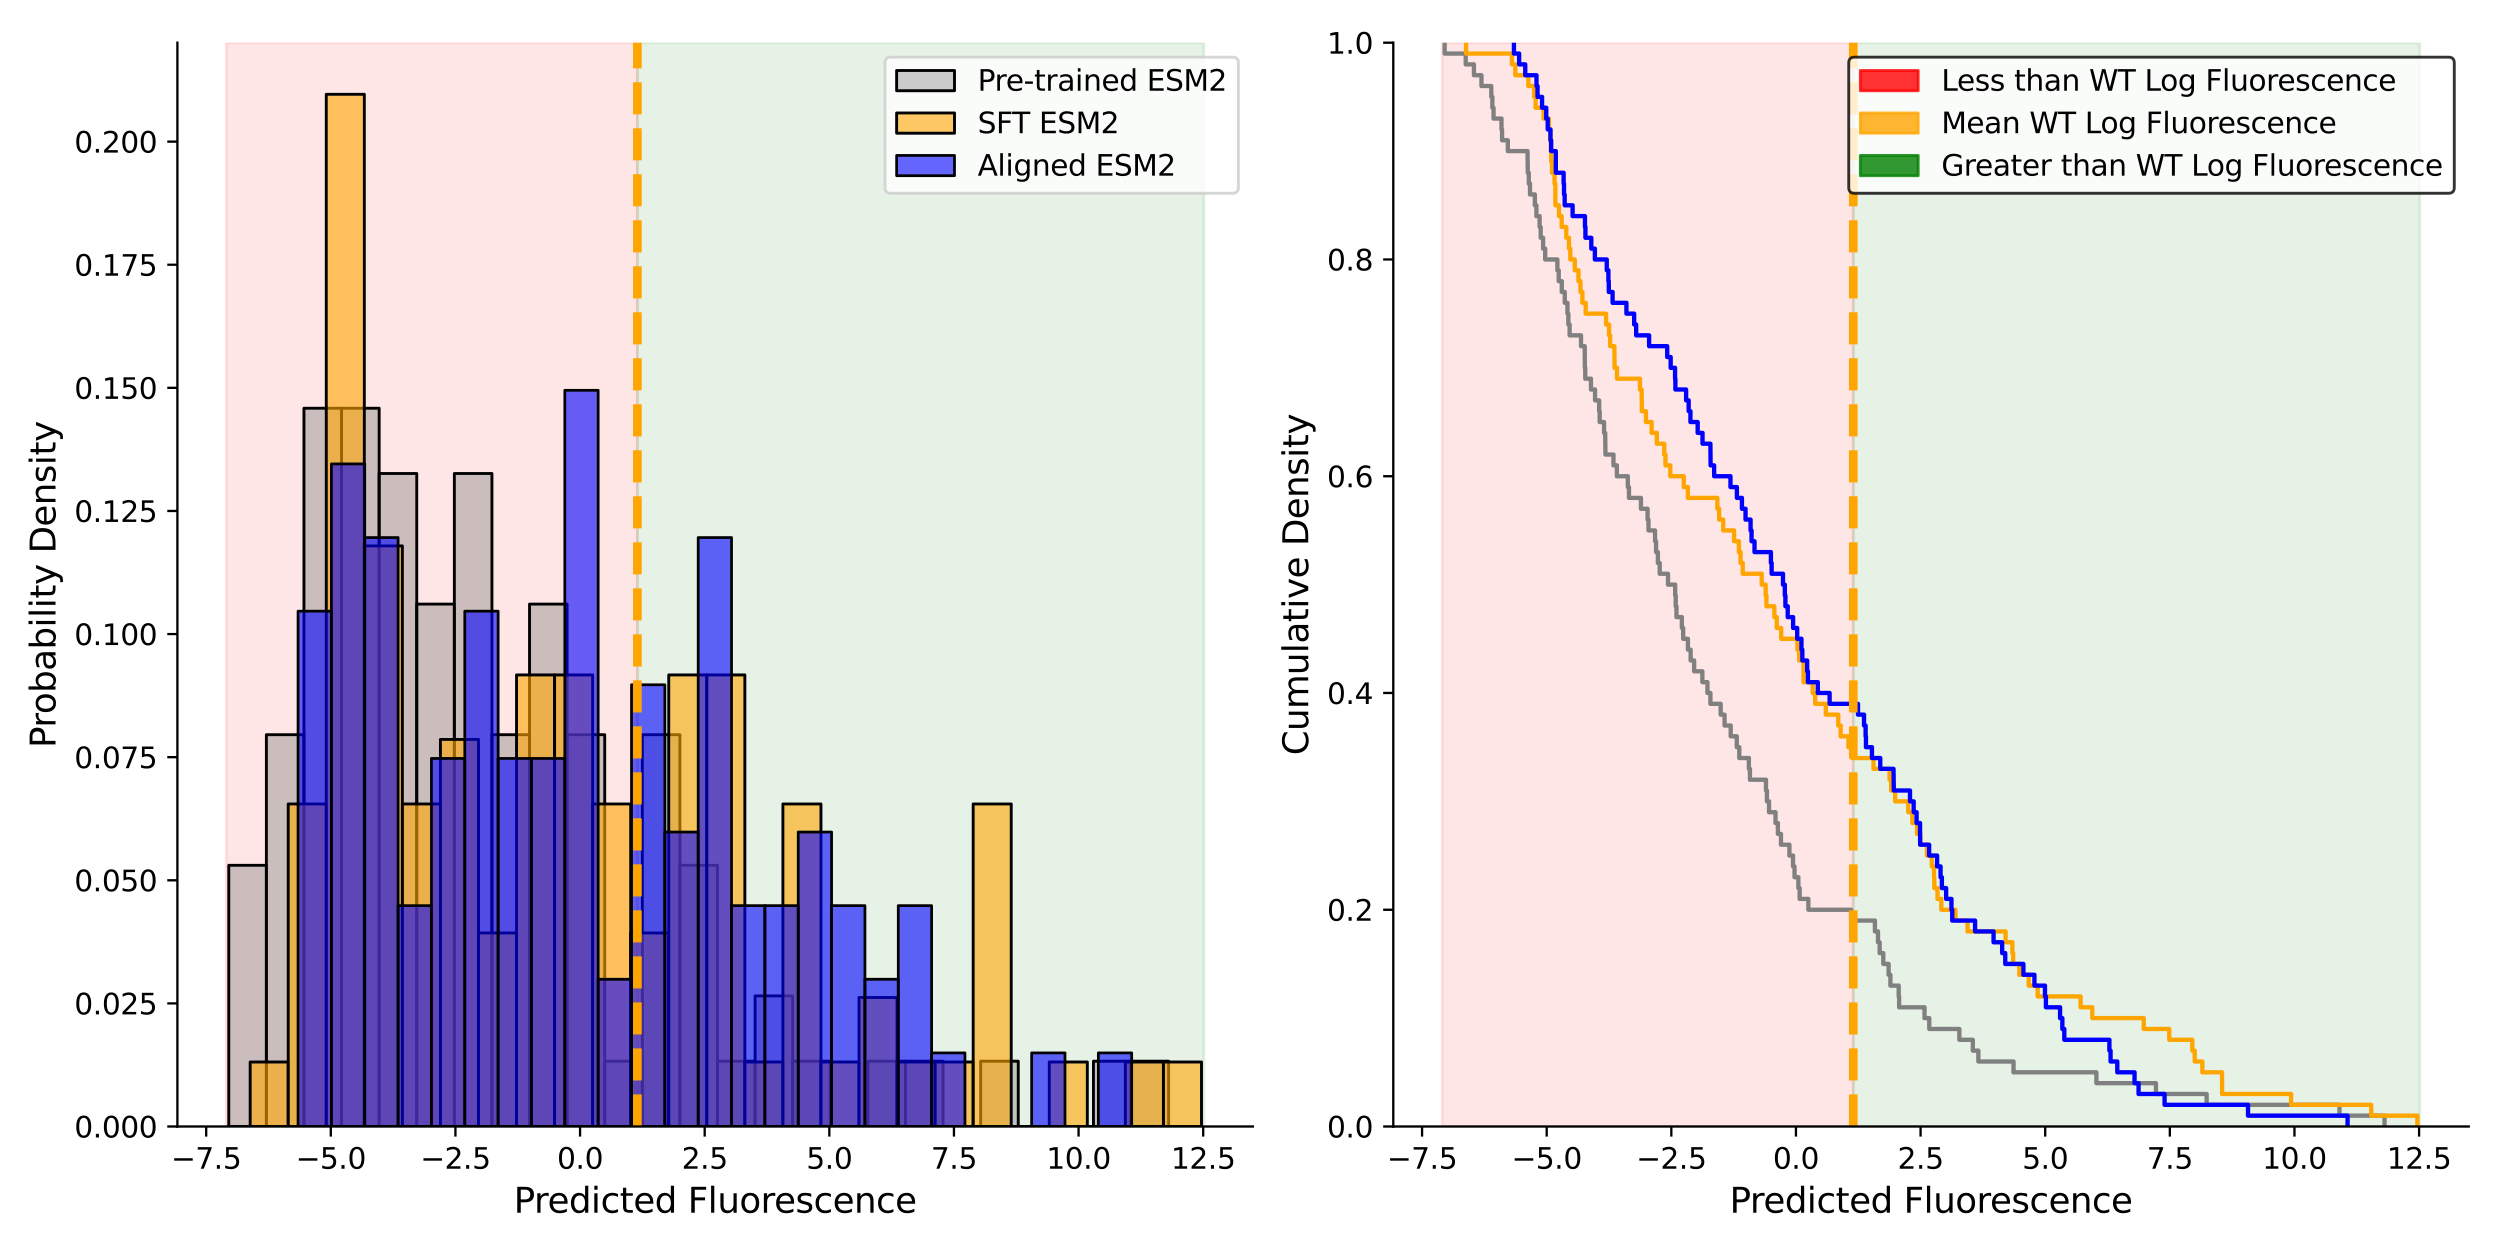 <?xml version="1.0" encoding="utf-8" standalone="no"?>
<!DOCTYPE svg PUBLIC "-//W3C//DTD SVG 1.1//EN"
  "http://www.w3.org/Graphics/SVG/1.1/DTD/svg11.dtd">
<svg xmlns:xlink="http://www.w3.org/1999/xlink" width="864pt" height="432pt" viewBox="0 0 864 432" xmlns="http://www.w3.org/2000/svg" version="1.1">
 <defs>
  <style type="text/css">*{stroke-linejoin: round; stroke-linecap: butt}</style>
 </defs>
 <g id="figure_1">
  <g id="patch_1">
   <path d="M 0 432 
L 864 432 
L 864 0 
L 0 0 
z
" style="fill: #ffffff"/>
  </g>
  <g id="axes_1">
   <g id="patch_2">
    <path d="M 61.31 389.32 
L 432.99 389.32 
L 432.99 14.76 
L 61.31 14.76 
z
" style="fill: #ffffff"/>
   </g>
   <g id="patch_3">
    <path d="M 78.205 389.32 
L 78.205 14.76 
L 220.28 14.76 
L 220.28 389.32 
z
" clip-path="url(#p426f255596)" style="fill: #ff0000; opacity: 0.1; stroke: #ff0000; stroke-linejoin: miter"/>
   </g>
   <g id="patch_4">
    <path d="M 220.28 389.32 
L 220.28 14.76 
L 416.095 14.76 
L 416.095 389.32 
z
" clip-path="url(#p426f255596)" style="fill: #008000; opacity: 0.1; stroke: #008000; stroke-linejoin: miter"/>
   </g>
   <g id="patch_5">
    <path d="M 79.066 389.32 
L 92.059 389.32 
L 92.059 299.051 
L 79.066 299.051 
z
" clip-path="url(#p426f255596)" style="fill: #808080; fill-opacity: 0.4; stroke: #000000; stroke-linejoin: miter"/>
   </g>
   <g id="patch_6">
    <path d="M 92.059 389.32 
L 105.051 389.32 
L 105.051 253.917 
L 92.059 253.917 
z
" clip-path="url(#p426f255596)" style="fill: #808080; fill-opacity: 0.4; stroke: #000000; stroke-linejoin: miter"/>
   </g>
   <g id="patch_7">
    <path d="M 105.051 389.32 
L 118.044 389.32 
L 118.044 141.08 
L 105.051 141.08 
z
" clip-path="url(#p426f255596)" style="fill: #808080; fill-opacity: 0.4; stroke: #000000; stroke-linejoin: miter"/>
   </g>
   <g id="patch_8">
    <path d="M 118.044 389.32 
L 131.036 389.32 
L 131.036 141.08 
L 118.044 141.08 
z
" clip-path="url(#p426f255596)" style="fill: #808080; fill-opacity: 0.4; stroke: #000000; stroke-linejoin: miter"/>
   </g>
   <g id="patch_9">
    <path d="M 131.036 389.32 
L 144.029 389.32 
L 144.029 163.648 
L 131.036 163.648 
z
" clip-path="url(#p426f255596)" style="fill: #808080; fill-opacity: 0.4; stroke: #000000; stroke-linejoin: miter"/>
   </g>
   <g id="patch_10">
    <path d="M 144.029 389.32 
L 157.021 389.32 
L 157.021 208.782 
L 144.029 208.782 
z
" clip-path="url(#p426f255596)" style="fill: #808080; fill-opacity: 0.4; stroke: #000000; stroke-linejoin: miter"/>
   </g>
   <g id="patch_11">
    <path d="M 157.021 389.32 
L 170.014 389.32 
L 170.014 163.648 
L 157.021 163.648 
z
" clip-path="url(#p426f255596)" style="fill: #808080; fill-opacity: 0.4; stroke: #000000; stroke-linejoin: miter"/>
   </g>
   <g id="patch_12">
    <path d="M 170.014 389.32 
L 183.007 389.32 
L 183.007 253.917 
L 170.014 253.917 
z
" clip-path="url(#p426f255596)" style="fill: #808080; fill-opacity: 0.4; stroke: #000000; stroke-linejoin: miter"/>
   </g>
   <g id="patch_13">
    <path d="M 183.007 389.32 
L 195.999 389.32 
L 195.999 208.782 
L 183.007 208.782 
z
" clip-path="url(#p426f255596)" style="fill: #808080; fill-opacity: 0.4; stroke: #000000; stroke-linejoin: miter"/>
   </g>
   <g id="patch_14">
    <path d="M 195.999 389.32 
L 208.992 389.32 
L 208.992 253.917 
L 195.999 253.917 
z
" clip-path="url(#p426f255596)" style="fill: #808080; fill-opacity: 0.4; stroke: #000000; stroke-linejoin: miter"/>
   </g>
   <g id="patch_15">
    <path d="M 208.992 389.32 
L 221.984 389.32 
L 221.984 366.753 
L 208.992 366.753 
z
" clip-path="url(#p426f255596)" style="fill: #808080; fill-opacity: 0.4; stroke: #000000; stroke-linejoin: miter"/>
   </g>
   <g id="patch_16">
    <path d="M 221.984 389.32 
L 234.977 389.32 
L 234.977 253.917 
L 221.984 253.917 
z
" clip-path="url(#p426f255596)" style="fill: #808080; fill-opacity: 0.4; stroke: #000000; stroke-linejoin: miter"/>
   </g>
   <g id="patch_17">
    <path d="M 234.977 389.32 
L 247.969 389.32 
L 247.969 299.051 
L 234.977 299.051 
z
" clip-path="url(#p426f255596)" style="fill: #808080; fill-opacity: 0.4; stroke: #000000; stroke-linejoin: miter"/>
   </g>
   <g id="patch_18">
    <path d="M 247.969 389.32 
L 260.962 389.32 
L 260.962 366.753 
L 247.969 366.753 
z
" clip-path="url(#p426f255596)" style="fill: #808080; fill-opacity: 0.4; stroke: #000000; stroke-linejoin: miter"/>
   </g>
   <g id="patch_19">
    <path d="M 260.962 389.32 
L 273.954 389.32 
L 273.954 344.186 
L 260.962 344.186 
z
" clip-path="url(#p426f255596)" style="fill: #808080; fill-opacity: 0.4; stroke: #000000; stroke-linejoin: miter"/>
   </g>
   <g id="patch_20">
    <path d="M 273.954 389.32 
L 286.947 389.32 
L 286.947 366.753 
L 273.954 366.753 
z
" clip-path="url(#p426f255596)" style="fill: #808080; fill-opacity: 0.4; stroke: #000000; stroke-linejoin: miter"/>
   </g>
   <g id="patch_21">
    <path d="M 286.947 389.32 
L 299.94 389.32 
L 299.94 389.32 
L 286.947 389.32 
z
" clip-path="url(#p426f255596)" style="fill: #808080; fill-opacity: 0.4; stroke: #000000; stroke-linejoin: miter"/>
   </g>
   <g id="patch_22">
    <path d="M 299.94 389.32 
L 312.932 389.32 
L 312.932 366.753 
L 299.94 366.753 
z
" clip-path="url(#p426f255596)" style="fill: #808080; fill-opacity: 0.4; stroke: #000000; stroke-linejoin: miter"/>
   </g>
   <g id="patch_23">
    <path d="M 312.932 389.32 
L 325.925 389.32 
L 325.925 366.753 
L 312.932 366.753 
z
" clip-path="url(#p426f255596)" style="fill: #808080; fill-opacity: 0.4; stroke: #000000; stroke-linejoin: miter"/>
   </g>
   <g id="patch_24">
    <path d="M 325.925 389.32 
L 338.917 389.32 
L 338.917 389.32 
L 325.925 389.32 
z
" clip-path="url(#p426f255596)" style="fill: #808080; fill-opacity: 0.4; stroke: #000000; stroke-linejoin: miter"/>
   </g>
   <g id="patch_25">
    <path d="M 338.917 389.32 
L 351.91 389.32 
L 351.91 366.753 
L 338.917 366.753 
z
" clip-path="url(#p426f255596)" style="fill: #808080; fill-opacity: 0.4; stroke: #000000; stroke-linejoin: miter"/>
   </g>
   <g id="patch_26">
    <path d="M 351.91 389.32 
L 364.902 389.32 
L 364.902 389.32 
L 351.91 389.32 
z
" clip-path="url(#p426f255596)" style="fill: #808080; fill-opacity: 0.4; stroke: #000000; stroke-linejoin: miter"/>
   </g>
   <g id="patch_27">
    <path d="M 364.902 389.32 
L 377.895 389.32 
L 377.895 389.32 
L 364.902 389.32 
z
" clip-path="url(#p426f255596)" style="fill: #808080; fill-opacity: 0.4; stroke: #000000; stroke-linejoin: miter"/>
   </g>
   <g id="patch_28">
    <path d="M 377.895 389.32 
L 390.888 389.32 
L 390.888 366.753 
L 377.895 366.753 
z
" clip-path="url(#p426f255596)" style="fill: #808080; fill-opacity: 0.4; stroke: #000000; stroke-linejoin: miter"/>
   </g>
   <g id="patch_29">
    <path d="M 390.888 389.32 
L 403.88 389.32 
L 403.88 366.753 
L 390.888 366.753 
z
" clip-path="url(#p426f255596)" style="fill: #808080; fill-opacity: 0.4; stroke: #000000; stroke-linejoin: miter"/>
   </g>
   <g id="patch_30">
    <path d="M 86.457 389.32 
L 99.608 389.32 
L 99.608 367.025 
L 86.457 367.025 
z
" clip-path="url(#p426f255596)" style="fill: #ffa500; fill-opacity: 0.6; stroke: #000000; stroke-linejoin: miter"/>
   </g>
   <g id="patch_31">
    <path d="M 99.608 389.32 
L 112.759 389.32 
L 112.759 277.844 
L 99.608 277.844 
z
" clip-path="url(#p426f255596)" style="fill: #ffa500; fill-opacity: 0.6; stroke: #000000; stroke-linejoin: miter"/>
   </g>
   <g id="patch_32">
    <path d="M 112.759 389.32 
L 125.91 389.32 
L 125.91 32.596 
L 112.759 32.596 
z
" clip-path="url(#p426f255596)" style="fill: #ffa500; fill-opacity: 0.6; stroke: #000000; stroke-linejoin: miter"/>
   </g>
   <g id="patch_33">
    <path d="M 125.91 389.32 
L 139.061 389.32 
L 139.061 188.663 
L 125.91 188.663 
z
" clip-path="url(#p426f255596)" style="fill: #ffa500; fill-opacity: 0.6; stroke: #000000; stroke-linejoin: miter"/>
   </g>
   <g id="patch_34">
    <path d="M 139.061 389.32 
L 152.213 389.32 
L 152.213 277.844 
L 139.061 277.844 
z
" clip-path="url(#p426f255596)" style="fill: #ffa500; fill-opacity: 0.6; stroke: #000000; stroke-linejoin: miter"/>
   </g>
   <g id="patch_35">
    <path d="M 152.213 389.32 
L 165.364 389.32 
L 165.364 255.549 
L 152.213 255.549 
z
" clip-path="url(#p426f255596)" style="fill: #ffa500; fill-opacity: 0.6; stroke: #000000; stroke-linejoin: miter"/>
   </g>
   <g id="patch_36">
    <path d="M 165.364 389.32 
L 178.515 389.32 
L 178.515 322.434 
L 165.364 322.434 
z
" clip-path="url(#p426f255596)" style="fill: #ffa500; fill-opacity: 0.6; stroke: #000000; stroke-linejoin: miter"/>
   </g>
   <g id="patch_37">
    <path d="M 178.515 389.32 
L 191.666 389.32 
L 191.666 233.253 
L 178.515 233.253 
z
" clip-path="url(#p426f255596)" style="fill: #ffa500; fill-opacity: 0.6; stroke: #000000; stroke-linejoin: miter"/>
   </g>
   <g id="patch_38">
    <path d="M 191.666 389.32 
L 204.817 389.32 
L 204.817 233.253 
L 191.666 233.253 
z
" clip-path="url(#p426f255596)" style="fill: #ffa500; fill-opacity: 0.6; stroke: #000000; stroke-linejoin: miter"/>
   </g>
   <g id="patch_39">
    <path d="M 204.817 389.32 
L 217.968 389.32 
L 217.968 277.844 
L 204.817 277.844 
z
" clip-path="url(#p426f255596)" style="fill: #ffa500; fill-opacity: 0.6; stroke: #000000; stroke-linejoin: miter"/>
   </g>
   <g id="patch_40">
    <path d="M 217.968 389.32 
L 231.119 389.32 
L 231.119 322.434 
L 217.968 322.434 
z
" clip-path="url(#p426f255596)" style="fill: #ffa500; fill-opacity: 0.6; stroke: #000000; stroke-linejoin: miter"/>
   </g>
   <g id="patch_41">
    <path d="M 231.119 389.32 
L 244.27 389.32 
L 244.27 233.253 
L 231.119 233.253 
z
" clip-path="url(#p426f255596)" style="fill: #ffa500; fill-opacity: 0.6; stroke: #000000; stroke-linejoin: miter"/>
   </g>
   <g id="patch_42">
    <path d="M 244.27 389.32 
L 257.421 389.32 
L 257.421 233.253 
L 244.27 233.253 
z
" clip-path="url(#p426f255596)" style="fill: #ffa500; fill-opacity: 0.6; stroke: #000000; stroke-linejoin: miter"/>
   </g>
   <g id="patch_43">
    <path d="M 257.421 389.32 
L 270.572 389.32 
L 270.572 367.025 
L 257.421 367.025 
z
" clip-path="url(#p426f255596)" style="fill: #ffa500; fill-opacity: 0.6; stroke: #000000; stroke-linejoin: miter"/>
   </g>
   <g id="patch_44">
    <path d="M 270.572 389.32 
L 283.723 389.32 
L 283.723 277.844 
L 270.572 277.844 
z
" clip-path="url(#p426f255596)" style="fill: #ffa500; fill-opacity: 0.6; stroke: #000000; stroke-linejoin: miter"/>
   </g>
   <g id="patch_45">
    <path d="M 283.723 389.32 
L 296.874 389.32 
L 296.874 367.025 
L 283.723 367.025 
z
" clip-path="url(#p426f255596)" style="fill: #ffa500; fill-opacity: 0.6; stroke: #000000; stroke-linejoin: miter"/>
   </g>
   <g id="patch_46">
    <path d="M 296.874 389.32 
L 310.025 389.32 
L 310.025 344.73 
L 296.874 344.73 
z
" clip-path="url(#p426f255596)" style="fill: #ffa500; fill-opacity: 0.6; stroke: #000000; stroke-linejoin: miter"/>
   </g>
   <g id="patch_47">
    <path d="M 310.025 389.32 
L 323.177 389.32 
L 323.177 367.025 
L 310.025 367.025 
z
" clip-path="url(#p426f255596)" style="fill: #ffa500; fill-opacity: 0.6; stroke: #000000; stroke-linejoin: miter"/>
   </g>
   <g id="patch_48">
    <path d="M 323.177 389.32 
L 336.328 389.32 
L 336.328 367.025 
L 323.177 367.025 
z
" clip-path="url(#p426f255596)" style="fill: #ffa500; fill-opacity: 0.6; stroke: #000000; stroke-linejoin: miter"/>
   </g>
   <g id="patch_49">
    <path d="M 336.328 389.32 
L 349.479 389.32 
L 349.479 277.844 
L 336.328 277.844 
z
" clip-path="url(#p426f255596)" style="fill: #ffa500; fill-opacity: 0.6; stroke: #000000; stroke-linejoin: miter"/>
   </g>
   <g id="patch_50">
    <path d="M 349.479 389.32 
L 362.63 389.32 
L 362.63 389.32 
L 349.479 389.32 
z
" clip-path="url(#p426f255596)" style="fill: #ffa500; fill-opacity: 0.6; stroke: #000000; stroke-linejoin: miter"/>
   </g>
   <g id="patch_51">
    <path d="M 362.63 389.32 
L 375.781 389.32 
L 375.781 367.025 
L 362.63 367.025 
z
" clip-path="url(#p426f255596)" style="fill: #ffa500; fill-opacity: 0.6; stroke: #000000; stroke-linejoin: miter"/>
   </g>
   <g id="patch_52">
    <path d="M 375.781 389.32 
L 388.932 389.32 
L 388.932 389.32 
L 375.781 389.32 
z
" clip-path="url(#p426f255596)" style="fill: #ffa500; fill-opacity: 0.6; stroke: #000000; stroke-linejoin: miter"/>
   </g>
   <g id="patch_53">
    <path d="M 388.932 389.32 
L 402.083 389.32 
L 402.083 367.025 
L 388.932 367.025 
z
" clip-path="url(#p426f255596)" style="fill: #ffa500; fill-opacity: 0.6; stroke: #000000; stroke-linejoin: miter"/>
   </g>
   <g id="patch_54">
    <path d="M 402.083 389.32 
L 415.234 389.32 
L 415.234 367.025 
L 402.083 367.025 
z
" clip-path="url(#p426f255596)" style="fill: #ffa500; fill-opacity: 0.6; stroke: #000000; stroke-linejoin: miter"/>
   </g>
   <g id="patch_55">
    <path d="M 103.006 389.32 
L 114.531 389.32 
L 114.531 211.222 
L 103.006 211.222 
z
" clip-path="url(#p426f255596)" style="fill: #0000ff; fill-opacity: 0.6; stroke: #000000; stroke-width: 0.949; stroke-linejoin: miter"/>
   </g>
   <g id="patch_56">
    <path d="M 114.531 389.32 
L 126.055 389.32 
L 126.055 160.336 
L 114.531 160.336 
z
" clip-path="url(#p426f255596)" style="fill: #0000ff; fill-opacity: 0.6; stroke: #000000; stroke-width: 0.949; stroke-linejoin: miter"/>
   </g>
   <g id="patch_57">
    <path d="M 126.055 389.32 
L 137.579 389.32 
L 137.579 185.779 
L 126.055 185.779 
z
" clip-path="url(#p426f255596)" style="fill: #0000ff; fill-opacity: 0.6; stroke: #000000; stroke-width: 0.949; stroke-linejoin: miter"/>
   </g>
   <g id="patch_58">
    <path d="M 137.579 389.32 
L 149.103 389.32 
L 149.103 312.992 
L 137.579 312.992 
z
" clip-path="url(#p426f255596)" style="fill: #0000ff; fill-opacity: 0.6; stroke: #000000; stroke-width: 0.949; stroke-linejoin: miter"/>
   </g>
   <g id="patch_59">
    <path d="M 149.103 389.32 
L 160.628 389.32 
L 160.628 262.107 
L 149.103 262.107 
z
" clip-path="url(#p426f255596)" style="fill: #0000ff; fill-opacity: 0.6; stroke: #000000; stroke-width: 0.949; stroke-linejoin: miter"/>
   </g>
   <g id="patch_60">
    <path d="M 160.628 389.32 
L 172.152 389.32 
L 172.152 211.222 
L 160.628 211.222 
z
" clip-path="url(#p426f255596)" style="fill: #0000ff; fill-opacity: 0.6; stroke: #000000; stroke-width: 0.949; stroke-linejoin: miter"/>
   </g>
   <g id="patch_61">
    <path d="M 172.152 389.32 
L 183.676 389.32 
L 183.676 262.107 
L 172.152 262.107 
z
" clip-path="url(#p426f255596)" style="fill: #0000ff; fill-opacity: 0.6; stroke: #000000; stroke-width: 0.949; stroke-linejoin: miter"/>
   </g>
   <g id="patch_62">
    <path d="M 183.676 389.32 
L 195.2 389.32 
L 195.2 262.107 
L 183.676 262.107 
z
" clip-path="url(#p426f255596)" style="fill: #0000ff; fill-opacity: 0.6; stroke: #000000; stroke-width: 0.949; stroke-linejoin: miter"/>
   </g>
   <g id="patch_63">
    <path d="M 195.2 389.32 
L 206.724 389.32 
L 206.724 134.894 
L 195.2 134.894 
z
" clip-path="url(#p426f255596)" style="fill: #0000ff; fill-opacity: 0.6; stroke: #000000; stroke-width: 0.949; stroke-linejoin: miter"/>
   </g>
   <g id="patch_64">
    <path d="M 206.724 389.32 
L 218.249 389.32 
L 218.249 338.435 
L 206.724 338.435 
z
" clip-path="url(#p426f255596)" style="fill: #0000ff; fill-opacity: 0.6; stroke: #000000; stroke-width: 0.949; stroke-linejoin: miter"/>
   </g>
   <g id="patch_65">
    <path d="M 218.249 389.32 
L 229.773 389.32 
L 229.773 236.664 
L 218.249 236.664 
z
" clip-path="url(#p426f255596)" style="fill: #0000ff; fill-opacity: 0.6; stroke: #000000; stroke-width: 0.949; stroke-linejoin: miter"/>
   </g>
   <g id="patch_66">
    <path d="M 229.773 389.32 
L 241.297 389.32 
L 241.297 287.55 
L 229.773 287.55 
z
" clip-path="url(#p426f255596)" style="fill: #0000ff; fill-opacity: 0.6; stroke: #000000; stroke-width: 0.949; stroke-linejoin: miter"/>
   </g>
   <g id="patch_67">
    <path d="M 241.297 389.32 
L 252.821 389.32 
L 252.821 185.779 
L 241.297 185.779 
z
" clip-path="url(#p426f255596)" style="fill: #0000ff; fill-opacity: 0.6; stroke: #000000; stroke-width: 0.949; stroke-linejoin: miter"/>
   </g>
   <g id="patch_68">
    <path d="M 252.821 389.32 
L 264.346 389.32 
L 264.346 312.992 
L 252.821 312.992 
z
" clip-path="url(#p426f255596)" style="fill: #0000ff; fill-opacity: 0.6; stroke: #000000; stroke-width: 0.949; stroke-linejoin: miter"/>
   </g>
   <g id="patch_69">
    <path d="M 264.346 389.32 
L 275.87 389.32 
L 275.87 312.992 
L 264.346 312.992 
z
" clip-path="url(#p426f255596)" style="fill: #0000ff; fill-opacity: 0.6; stroke: #000000; stroke-width: 0.949; stroke-linejoin: miter"/>
   </g>
   <g id="patch_70">
    <path d="M 275.87 389.32 
L 287.394 389.32 
L 287.394 287.55 
L 275.87 287.55 
z
" clip-path="url(#p426f255596)" style="fill: #0000ff; fill-opacity: 0.6; stroke: #000000; stroke-width: 0.949; stroke-linejoin: miter"/>
   </g>
   <g id="patch_71">
    <path d="M 287.394 389.32 
L 298.918 389.32 
L 298.918 312.992 
L 287.394 312.992 
z
" clip-path="url(#p426f255596)" style="fill: #0000ff; fill-opacity: 0.6; stroke: #000000; stroke-width: 0.949; stroke-linejoin: miter"/>
   </g>
   <g id="patch_72">
    <path d="M 298.918 389.32 
L 310.442 389.32 
L 310.442 338.435 
L 298.918 338.435 
z
" clip-path="url(#p426f255596)" style="fill: #0000ff; fill-opacity: 0.6; stroke: #000000; stroke-width: 0.949; stroke-linejoin: miter"/>
   </g>
   <g id="patch_73">
    <path d="M 310.442 389.32 
L 321.967 389.32 
L 321.967 312.992 
L 310.442 312.992 
z
" clip-path="url(#p426f255596)" style="fill: #0000ff; fill-opacity: 0.6; stroke: #000000; stroke-width: 0.949; stroke-linejoin: miter"/>
   </g>
   <g id="patch_74">
    <path d="M 321.967 389.32 
L 333.491 389.32 
L 333.491 363.877 
L 321.967 363.877 
z
" clip-path="url(#p426f255596)" style="fill: #0000ff; fill-opacity: 0.6; stroke: #000000; stroke-width: 0.949; stroke-linejoin: miter"/>
   </g>
   <g id="patch_75">
    <path d="M 333.491 389.32 
L 345.015 389.32 
L 345.015 389.32 
L 333.491 389.32 
z
" clip-path="url(#p426f255596)" style="fill: #0000ff; fill-opacity: 0.6; stroke: #000000; stroke-width: 0.949; stroke-linejoin: miter"/>
   </g>
   <g id="patch_76">
    <path d="M 345.015 389.32 
L 356.539 389.32 
L 356.539 389.32 
L 345.015 389.32 
z
" clip-path="url(#p426f255596)" style="fill: #0000ff; fill-opacity: 0.6; stroke: #000000; stroke-width: 0.949; stroke-linejoin: miter"/>
   </g>
   <g id="patch_77">
    <path d="M 356.539 389.32 
L 368.063 389.32 
L 368.063 363.877 
L 356.539 363.877 
z
" clip-path="url(#p426f255596)" style="fill: #0000ff; fill-opacity: 0.6; stroke: #000000; stroke-width: 0.949; stroke-linejoin: miter"/>
   </g>
   <g id="patch_78">
    <path d="M 368.063 389.32 
L 379.588 389.32 
L 379.588 389.32 
L 368.063 389.32 
z
" clip-path="url(#p426f255596)" style="fill: #0000ff; fill-opacity: 0.6; stroke: #000000; stroke-width: 0.949; stroke-linejoin: miter"/>
   </g>
   <g id="patch_79">
    <path d="M 379.588 389.32 
L 391.112 389.32 
L 391.112 363.877 
L 379.588 363.877 
z
" clip-path="url(#p426f255596)" style="fill: #0000ff; fill-opacity: 0.6; stroke: #000000; stroke-width: 0.949; stroke-linejoin: miter"/>
   </g>
   <g id="matplotlib.axis_1">
    <g id="xtick_1">
     <g id="line2d_1">
      <defs>
       <path id="mc82be95cc4" d="M 0 0 
L 0 3.5 
" style="stroke: #000000; stroke-width: 0.8"/>
      </defs>
      <g>
       <use xlink:href="#mc82be95cc4" x="71.257" y="389.32" style="stroke: #000000; stroke-width: 0.8"/>
      </g>
     </g>
     <g id="text_1">
      <!-- −7.5 -->
      <g transform="translate(59.116 403.918) scale(0.1 -0.1)">
       <defs>
        <path id="DejaVuSans-2212" d="M 678 2272 
L 4684 2272 
L 4684 1741 
L 678 1741 
L 678 2272 
z
" transform="scale(0.016)"/>
        <path id="DejaVuSans-37" d="M 525 4666 
L 3525 4666 
L 3525 4397 
L 1831 0 
L 1172 0 
L 2766 4134 
L 525 4134 
L 525 4666 
z
" transform="scale(0.016)"/>
        <path id="DejaVuSans-2e" d="M 684 794 
L 1344 794 
L 1344 0 
L 684 0 
L 684 794 
z
" transform="scale(0.016)"/>
        <path id="DejaVuSans-35" d="M 691 4666 
L 3169 4666 
L 3169 4134 
L 1269 4134 
L 1269 2991 
Q 1406 3038 1543 3061 
Q 1681 3084 1819 3084 
Q 2600 3084 3056 2656 
Q 3513 2228 3513 1497 
Q 3513 744 3044 326 
Q 2575 -91 1722 -91 
Q 1428 -91 1123 -41 
Q 819 9 494 109 
L 494 744 
Q 775 591 1075 516 
Q 1375 441 1709 441 
Q 2250 441 2565 725 
Q 2881 1009 2881 1497 
Q 2881 1984 2565 2268 
Q 2250 2553 1709 2553 
Q 1456 2553 1204 2497 
Q 953 2441 691 2322 
L 691 4666 
z
" transform="scale(0.016)"/>
       </defs>
       <use xlink:href="#DejaVuSans-2212"/>
       <use xlink:href="#DejaVuSans-37" x="83.789"/>
       <use xlink:href="#DejaVuSans-2e" x="147.412"/>
       <use xlink:href="#DejaVuSans-35" x="179.199"/>
      </g>
     </g>
    </g>
    <g id="xtick_2">
     <g id="line2d_2">
      <g>
       <use xlink:href="#mc82be95cc4" x="114.328" y="389.32" style="stroke: #000000; stroke-width: 0.8"/>
      </g>
     </g>
     <g id="text_2">
      <!-- −5.0 -->
      <g transform="translate(102.187 403.918) scale(0.1 -0.1)">
       <defs>
        <path id="DejaVuSans-30" d="M 2034 4250 
Q 1547 4250 1301 3770 
Q 1056 3291 1056 2328 
Q 1056 1369 1301 889 
Q 1547 409 2034 409 
Q 2525 409 2770 889 
Q 3016 1369 3016 2328 
Q 3016 3291 2770 3770 
Q 2525 4250 2034 4250 
z
M 2034 4750 
Q 2819 4750 3233 4129 
Q 3647 3509 3647 2328 
Q 3647 1150 3233 529 
Q 2819 -91 2034 -91 
Q 1250 -91 836 529 
Q 422 1150 422 2328 
Q 422 3509 836 4129 
Q 1250 4750 2034 4750 
z
" transform="scale(0.016)"/>
       </defs>
       <use xlink:href="#DejaVuSans-2212"/>
       <use xlink:href="#DejaVuSans-35" x="83.789"/>
       <use xlink:href="#DejaVuSans-2e" x="147.412"/>
       <use xlink:href="#DejaVuSans-30" x="179.199"/>
      </g>
     </g>
    </g>
    <g id="xtick_3">
     <g id="line2d_3">
      <g>
       <use xlink:href="#mc82be95cc4" x="157.399" y="389.32" style="stroke: #000000; stroke-width: 0.8"/>
      </g>
     </g>
     <g id="text_3">
      <!-- −2.5 -->
      <g transform="translate(145.258 403.918) scale(0.1 -0.1)">
       <defs>
        <path id="DejaVuSans-32" d="M 1228 531 
L 3431 531 
L 3431 0 
L 469 0 
L 469 531 
Q 828 903 1448 1529 
Q 2069 2156 2228 2338 
Q 2531 2678 2651 2914 
Q 2772 3150 2772 3378 
Q 2772 3750 2511 3984 
Q 2250 4219 1831 4219 
Q 1534 4219 1204 4116 
Q 875 4013 500 3803 
L 500 4441 
Q 881 4594 1212 4672 
Q 1544 4750 1819 4750 
Q 2544 4750 2975 4387 
Q 3406 4025 3406 3419 
Q 3406 3131 3298 2873 
Q 3191 2616 2906 2266 
Q 2828 2175 2409 1742 
Q 1991 1309 1228 531 
z
" transform="scale(0.016)"/>
       </defs>
       <use xlink:href="#DejaVuSans-2212"/>
       <use xlink:href="#DejaVuSans-32" x="83.789"/>
       <use xlink:href="#DejaVuSans-2e" x="147.412"/>
       <use xlink:href="#DejaVuSans-35" x="179.199"/>
      </g>
     </g>
    </g>
    <g id="xtick_4">
     <g id="line2d_4">
      <g>
       <use xlink:href="#mc82be95cc4" x="200.47" y="389.32" style="stroke: #000000; stroke-width: 0.8"/>
      </g>
     </g>
     <g id="text_4">
      <!-- 0.0 -->
      <g transform="translate(192.519 403.918) scale(0.1 -0.1)">
       <use xlink:href="#DejaVuSans-30"/>
       <use xlink:href="#DejaVuSans-2e" x="63.623"/>
       <use xlink:href="#DejaVuSans-30" x="95.41"/>
      </g>
     </g>
    </g>
    <g id="xtick_5">
     <g id="line2d_5">
      <g>
       <use xlink:href="#mc82be95cc4" x="243.541" y="389.32" style="stroke: #000000; stroke-width: 0.8"/>
      </g>
     </g>
     <g id="text_5">
      <!-- 2.5 -->
      <g transform="translate(235.59 403.918) scale(0.1 -0.1)">
       <use xlink:href="#DejaVuSans-32"/>
       <use xlink:href="#DejaVuSans-2e" x="63.623"/>
       <use xlink:href="#DejaVuSans-35" x="95.41"/>
      </g>
     </g>
    </g>
    <g id="xtick_6">
     <g id="line2d_6">
      <g>
       <use xlink:href="#mc82be95cc4" x="286.613" y="389.32" style="stroke: #000000; stroke-width: 0.8"/>
      </g>
     </g>
     <g id="text_6">
      <!-- 5.0 -->
      <g transform="translate(278.661 403.918) scale(0.1 -0.1)">
       <use xlink:href="#DejaVuSans-35"/>
       <use xlink:href="#DejaVuSans-2e" x="63.623"/>
       <use xlink:href="#DejaVuSans-30" x="95.41"/>
      </g>
     </g>
    </g>
    <g id="xtick_7">
     <g id="line2d_7">
      <g>
       <use xlink:href="#mc82be95cc4" x="329.684" y="389.32" style="stroke: #000000; stroke-width: 0.8"/>
      </g>
     </g>
     <g id="text_7">
      <!-- 7.5 -->
      <g transform="translate(321.732 403.918) scale(0.1 -0.1)">
       <use xlink:href="#DejaVuSans-37"/>
       <use xlink:href="#DejaVuSans-2e" x="63.623"/>
       <use xlink:href="#DejaVuSans-35" x="95.41"/>
      </g>
     </g>
    </g>
    <g id="xtick_8">
     <g id="line2d_8">
      <g>
       <use xlink:href="#mc82be95cc4" x="372.755" y="389.32" style="stroke: #000000; stroke-width: 0.8"/>
      </g>
     </g>
     <g id="text_8">
      <!-- 10.0 -->
      <g transform="translate(361.622 403.918) scale(0.1 -0.1)">
       <defs>
        <path id="DejaVuSans-31" d="M 794 531 
L 1825 531 
L 1825 4091 
L 703 3866 
L 703 4441 
L 1819 4666 
L 2450 4666 
L 2450 531 
L 3481 531 
L 3481 0 
L 794 0 
L 794 531 
z
" transform="scale(0.016)"/>
       </defs>
       <use xlink:href="#DejaVuSans-31"/>
       <use xlink:href="#DejaVuSans-30" x="63.623"/>
       <use xlink:href="#DejaVuSans-2e" x="127.246"/>
       <use xlink:href="#DejaVuSans-30" x="159.033"/>
      </g>
     </g>
    </g>
    <g id="xtick_9">
     <g id="line2d_9">
      <g>
       <use xlink:href="#mc82be95cc4" x="415.826" y="389.32" style="stroke: #000000; stroke-width: 0.8"/>
      </g>
     </g>
     <g id="text_9">
      <!-- 12.5 -->
      <g transform="translate(404.693 403.918) scale(0.1 -0.1)">
       <use xlink:href="#DejaVuSans-31"/>
       <use xlink:href="#DejaVuSans-32" x="63.623"/>
       <use xlink:href="#DejaVuSans-2e" x="127.246"/>
       <use xlink:href="#DejaVuSans-35" x="159.033"/>
      </g>
     </g>
    </g>
    <g id="text_10">
     <!-- Predicted Fluorescence -->
     <g transform="translate(177.554 419.116) scale(0.12 -0.12)">
      <defs>
       <path id="DejaVuSans-50" d="M 1259 4147 
L 1259 2394 
L 2053 2394 
Q 2494 2394 2734 2622 
Q 2975 2850 2975 3272 
Q 2975 3691 2734 3919 
Q 2494 4147 2053 4147 
L 1259 4147 
z
M 628 4666 
L 2053 4666 
Q 2838 4666 3239 4311 
Q 3641 3956 3641 3272 
Q 3641 2581 3239 2228 
Q 2838 1875 2053 1875 
L 1259 1875 
L 1259 0 
L 628 0 
L 628 4666 
z
" transform="scale(0.016)"/>
       <path id="DejaVuSans-72" d="M 2631 2963 
Q 2534 3019 2420 3045 
Q 2306 3072 2169 3072 
Q 1681 3072 1420 2755 
Q 1159 2438 1159 1844 
L 1159 0 
L 581 0 
L 581 3500 
L 1159 3500 
L 1159 2956 
Q 1341 3275 1631 3429 
Q 1922 3584 2338 3584 
Q 2397 3584 2469 3576 
Q 2541 3569 2628 3553 
L 2631 2963 
z
" transform="scale(0.016)"/>
       <path id="DejaVuSans-65" d="M 3597 1894 
L 3597 1613 
L 953 1613 
Q 991 1019 1311 708 
Q 1631 397 2203 397 
Q 2534 397 2845 478 
Q 3156 559 3463 722 
L 3463 178 
Q 3153 47 2828 -22 
Q 2503 -91 2169 -91 
Q 1331 -91 842 396 
Q 353 884 353 1716 
Q 353 2575 817 3079 
Q 1281 3584 2069 3584 
Q 2775 3584 3186 3129 
Q 3597 2675 3597 1894 
z
M 3022 2063 
Q 3016 2534 2758 2815 
Q 2500 3097 2075 3097 
Q 1594 3097 1305 2825 
Q 1016 2553 972 2059 
L 3022 2063 
z
" transform="scale(0.016)"/>
       <path id="DejaVuSans-64" d="M 2906 2969 
L 2906 4863 
L 3481 4863 
L 3481 0 
L 2906 0 
L 2906 525 
Q 2725 213 2448 61 
Q 2172 -91 1784 -91 
Q 1150 -91 751 415 
Q 353 922 353 1747 
Q 353 2572 751 3078 
Q 1150 3584 1784 3584 
Q 2172 3584 2448 3432 
Q 2725 3281 2906 2969 
z
M 947 1747 
Q 947 1113 1208 752 
Q 1469 391 1925 391 
Q 2381 391 2643 752 
Q 2906 1113 2906 1747 
Q 2906 2381 2643 2742 
Q 2381 3103 1925 3103 
Q 1469 3103 1208 2742 
Q 947 2381 947 1747 
z
" transform="scale(0.016)"/>
       <path id="DejaVuSans-69" d="M 603 3500 
L 1178 3500 
L 1178 0 
L 603 0 
L 603 3500 
z
M 603 4863 
L 1178 4863 
L 1178 4134 
L 603 4134 
L 603 4863 
z
" transform="scale(0.016)"/>
       <path id="DejaVuSans-63" d="M 3122 3366 
L 3122 2828 
Q 2878 2963 2633 3030 
Q 2388 3097 2138 3097 
Q 1578 3097 1268 2742 
Q 959 2388 959 1747 
Q 959 1106 1268 751 
Q 1578 397 2138 397 
Q 2388 397 2633 464 
Q 2878 531 3122 666 
L 3122 134 
Q 2881 22 2623 -34 
Q 2366 -91 2075 -91 
Q 1284 -91 818 406 
Q 353 903 353 1747 
Q 353 2603 823 3093 
Q 1294 3584 2113 3584 
Q 2378 3584 2631 3529 
Q 2884 3475 3122 3366 
z
" transform="scale(0.016)"/>
       <path id="DejaVuSans-74" d="M 1172 4494 
L 1172 3500 
L 2356 3500 
L 2356 3053 
L 1172 3053 
L 1172 1153 
Q 1172 725 1289 603 
Q 1406 481 1766 481 
L 2356 481 
L 2356 0 
L 1766 0 
Q 1100 0 847 248 
Q 594 497 594 1153 
L 594 3053 
L 172 3053 
L 172 3500 
L 594 3500 
L 594 4494 
L 1172 4494 
z
" transform="scale(0.016)"/>
       <path id="DejaVuSans-20" transform="scale(0.016)"/>
       <path id="DejaVuSans-46" d="M 628 4666 
L 3309 4666 
L 3309 4134 
L 1259 4134 
L 1259 2759 
L 3109 2759 
L 3109 2228 
L 1259 2228 
L 1259 0 
L 628 0 
L 628 4666 
z
" transform="scale(0.016)"/>
       <path id="DejaVuSans-6c" d="M 603 4863 
L 1178 4863 
L 1178 0 
L 603 0 
L 603 4863 
z
" transform="scale(0.016)"/>
       <path id="DejaVuSans-75" d="M 544 1381 
L 544 3500 
L 1119 3500 
L 1119 1403 
Q 1119 906 1312 657 
Q 1506 409 1894 409 
Q 2359 409 2629 706 
Q 2900 1003 2900 1516 
L 2900 3500 
L 3475 3500 
L 3475 0 
L 2900 0 
L 2900 538 
Q 2691 219 2414 64 
Q 2138 -91 1772 -91 
Q 1169 -91 856 284 
Q 544 659 544 1381 
z
M 1991 3584 
L 1991 3584 
z
" transform="scale(0.016)"/>
       <path id="DejaVuSans-6f" d="M 1959 3097 
Q 1497 3097 1228 2736 
Q 959 2375 959 1747 
Q 959 1119 1226 758 
Q 1494 397 1959 397 
Q 2419 397 2687 759 
Q 2956 1122 2956 1747 
Q 2956 2369 2687 2733 
Q 2419 3097 1959 3097 
z
M 1959 3584 
Q 2709 3584 3137 3096 
Q 3566 2609 3566 1747 
Q 3566 888 3137 398 
Q 2709 -91 1959 -91 
Q 1206 -91 779 398 
Q 353 888 353 1747 
Q 353 2609 779 3096 
Q 1206 3584 1959 3584 
z
" transform="scale(0.016)"/>
       <path id="DejaVuSans-73" d="M 2834 3397 
L 2834 2853 
Q 2591 2978 2328 3040 
Q 2066 3103 1784 3103 
Q 1356 3103 1142 2972 
Q 928 2841 928 2578 
Q 928 2378 1081 2264 
Q 1234 2150 1697 2047 
L 1894 2003 
Q 2506 1872 2764 1633 
Q 3022 1394 3022 966 
Q 3022 478 2636 193 
Q 2250 -91 1575 -91 
Q 1294 -91 989 -36 
Q 684 19 347 128 
L 347 722 
Q 666 556 975 473 
Q 1284 391 1588 391 
Q 1994 391 2212 530 
Q 2431 669 2431 922 
Q 2431 1156 2273 1281 
Q 2116 1406 1581 1522 
L 1381 1569 
Q 847 1681 609 1914 
Q 372 2147 372 2553 
Q 372 3047 722 3315 
Q 1072 3584 1716 3584 
Q 2034 3584 2315 3537 
Q 2597 3491 2834 3397 
z
" transform="scale(0.016)"/>
       <path id="DejaVuSans-6e" d="M 3513 2113 
L 3513 0 
L 2938 0 
L 2938 2094 
Q 2938 2591 2744 2837 
Q 2550 3084 2163 3084 
Q 1697 3084 1428 2787 
Q 1159 2491 1159 1978 
L 1159 0 
L 581 0 
L 581 3500 
L 1159 3500 
L 1159 2956 
Q 1366 3272 1645 3428 
Q 1925 3584 2291 3584 
Q 2894 3584 3203 3211 
Q 3513 2838 3513 2113 
z
" transform="scale(0.016)"/>
      </defs>
      <use xlink:href="#DejaVuSans-50"/>
      <use xlink:href="#DejaVuSans-72" x="58.553"/>
      <use xlink:href="#DejaVuSans-65" x="97.416"/>
      <use xlink:href="#DejaVuSans-64" x="158.939"/>
      <use xlink:href="#DejaVuSans-69" x="222.416"/>
      <use xlink:href="#DejaVuSans-63" x="250.199"/>
      <use xlink:href="#DejaVuSans-74" x="305.18"/>
      <use xlink:href="#DejaVuSans-65" x="344.389"/>
      <use xlink:href="#DejaVuSans-64" x="405.912"/>
      <use xlink:href="#DejaVuSans-20" x="469.389"/>
      <use xlink:href="#DejaVuSans-46" x="501.176"/>
      <use xlink:href="#DejaVuSans-6c" x="558.695"/>
      <use xlink:href="#DejaVuSans-75" x="586.479"/>
      <use xlink:href="#DejaVuSans-6f" x="649.857"/>
      <use xlink:href="#DejaVuSans-72" x="711.039"/>
      <use xlink:href="#DejaVuSans-65" x="749.902"/>
      <use xlink:href="#DejaVuSans-73" x="811.426"/>
      <use xlink:href="#DejaVuSans-63" x="863.525"/>
      <use xlink:href="#DejaVuSans-65" x="918.506"/>
      <use xlink:href="#DejaVuSans-6e" x="980.029"/>
      <use xlink:href="#DejaVuSans-63" x="1043.408"/>
      <use xlink:href="#DejaVuSans-65" x="1098.389"/>
     </g>
    </g>
   </g>
   <g id="matplotlib.axis_2">
    <g id="ytick_1">
     <g id="line2d_10">
      <defs>
       <path id="m85db9834e3" d="M 0 0 
L -3.5 0 
" style="stroke: #000000; stroke-width: 0.8"/>
      </defs>
      <g>
       <use xlink:href="#m85db9834e3" x="61.31" y="389.32" style="stroke: #000000; stroke-width: 0.8"/>
      </g>
     </g>
     <g id="text_11">
      <!-- 0.000 -->
      <g transform="translate(25.682 393.119) scale(0.1 -0.1)">
       <use xlink:href="#DejaVuSans-30"/>
       <use xlink:href="#DejaVuSans-2e" x="63.623"/>
       <use xlink:href="#DejaVuSans-30" x="95.41"/>
       <use xlink:href="#DejaVuSans-30" x="159.033"/>
       <use xlink:href="#DejaVuSans-30" x="222.656"/>
      </g>
     </g>
    </g>
    <g id="ytick_2">
     <g id="line2d_11">
      <g>
       <use xlink:href="#m85db9834e3" x="61.31" y="346.773" style="stroke: #000000; stroke-width: 0.8"/>
      </g>
     </g>
     <g id="text_12">
      <!-- 0.025 -->
      <g transform="translate(25.682 350.572) scale(0.1 -0.1)">
       <use xlink:href="#DejaVuSans-30"/>
       <use xlink:href="#DejaVuSans-2e" x="63.623"/>
       <use xlink:href="#DejaVuSans-30" x="95.41"/>
       <use xlink:href="#DejaVuSans-32" x="159.033"/>
       <use xlink:href="#DejaVuSans-35" x="222.656"/>
      </g>
     </g>
    </g>
    <g id="ytick_3">
     <g id="line2d_12">
      <g>
       <use xlink:href="#m85db9834e3" x="61.31" y="304.226" style="stroke: #000000; stroke-width: 0.8"/>
      </g>
     </g>
     <g id="text_13">
      <!-- 0.050 -->
      <g transform="translate(25.682 308.026) scale(0.1 -0.1)">
       <use xlink:href="#DejaVuSans-30"/>
       <use xlink:href="#DejaVuSans-2e" x="63.623"/>
       <use xlink:href="#DejaVuSans-30" x="95.41"/>
       <use xlink:href="#DejaVuSans-35" x="159.033"/>
       <use xlink:href="#DejaVuSans-30" x="222.656"/>
      </g>
     </g>
    </g>
    <g id="ytick_4">
     <g id="line2d_13">
      <g>
       <use xlink:href="#m85db9834e3" x="61.31" y="261.679" style="stroke: #000000; stroke-width: 0.8"/>
      </g>
     </g>
     <g id="text_14">
      <!-- 0.075 -->
      <g transform="translate(25.682 265.479) scale(0.1 -0.1)">
       <use xlink:href="#DejaVuSans-30"/>
       <use xlink:href="#DejaVuSans-2e" x="63.623"/>
       <use xlink:href="#DejaVuSans-30" x="95.41"/>
       <use xlink:href="#DejaVuSans-37" x="159.033"/>
       <use xlink:href="#DejaVuSans-35" x="222.656"/>
      </g>
     </g>
    </g>
    <g id="ytick_5">
     <g id="line2d_14">
      <g>
       <use xlink:href="#m85db9834e3" x="61.31" y="219.133" style="stroke: #000000; stroke-width: 0.8"/>
      </g>
     </g>
     <g id="text_15">
      <!-- 0.100 -->
      <g transform="translate(25.682 222.932) scale(0.1 -0.1)">
       <use xlink:href="#DejaVuSans-30"/>
       <use xlink:href="#DejaVuSans-2e" x="63.623"/>
       <use xlink:href="#DejaVuSans-31" x="95.41"/>
       <use xlink:href="#DejaVuSans-30" x="159.033"/>
       <use xlink:href="#DejaVuSans-30" x="222.656"/>
      </g>
     </g>
    </g>
    <g id="ytick_6">
     <g id="line2d_15">
      <g>
       <use xlink:href="#m85db9834e3" x="61.31" y="176.586" style="stroke: #000000; stroke-width: 0.8"/>
      </g>
     </g>
     <g id="text_16">
      <!-- 0.125 -->
      <g transform="translate(25.682 180.385) scale(0.1 -0.1)">
       <use xlink:href="#DejaVuSans-30"/>
       <use xlink:href="#DejaVuSans-2e" x="63.623"/>
       <use xlink:href="#DejaVuSans-31" x="95.41"/>
       <use xlink:href="#DejaVuSans-32" x="159.033"/>
       <use xlink:href="#DejaVuSans-35" x="222.656"/>
      </g>
     </g>
    </g>
    <g id="ytick_7">
     <g id="line2d_16">
      <g>
       <use xlink:href="#m85db9834e3" x="61.31" y="134.039" style="stroke: #000000; stroke-width: 0.8"/>
      </g>
     </g>
     <g id="text_17">
      <!-- 0.150 -->
      <g transform="translate(25.682 137.838) scale(0.1 -0.1)">
       <use xlink:href="#DejaVuSans-30"/>
       <use xlink:href="#DejaVuSans-2e" x="63.623"/>
       <use xlink:href="#DejaVuSans-31" x="95.41"/>
       <use xlink:href="#DejaVuSans-35" x="159.033"/>
       <use xlink:href="#DejaVuSans-30" x="222.656"/>
      </g>
     </g>
    </g>
    <g id="ytick_8">
     <g id="line2d_17">
      <g>
       <use xlink:href="#m85db9834e3" x="61.31" y="91.492" style="stroke: #000000; stroke-width: 0.8"/>
      </g>
     </g>
     <g id="text_18">
      <!-- 0.175 -->
      <g transform="translate(25.682 95.291) scale(0.1 -0.1)">
       <use xlink:href="#DejaVuSans-30"/>
       <use xlink:href="#DejaVuSans-2e" x="63.623"/>
       <use xlink:href="#DejaVuSans-31" x="95.41"/>
       <use xlink:href="#DejaVuSans-37" x="159.033"/>
       <use xlink:href="#DejaVuSans-35" x="222.656"/>
      </g>
     </g>
    </g>
    <g id="ytick_9">
     <g id="line2d_18">
      <g>
       <use xlink:href="#m85db9834e3" x="61.31" y="48.945" style="stroke: #000000; stroke-width: 0.8"/>
      </g>
     </g>
     <g id="text_19">
      <!-- 0.200 -->
      <g transform="translate(25.682 52.745) scale(0.1 -0.1)">
       <use xlink:href="#DejaVuSans-30"/>
       <use xlink:href="#DejaVuSans-2e" x="63.623"/>
       <use xlink:href="#DejaVuSans-32" x="95.41"/>
       <use xlink:href="#DejaVuSans-30" x="159.033"/>
       <use xlink:href="#DejaVuSans-30" x="222.656"/>
      </g>
     </g>
    </g>
    <g id="text_20">
     <!-- Probability Density -->
     <g transform="translate(19.186 258.472) rotate(-90) scale(0.12 -0.12)">
      <defs>
       <path id="DejaVuSans-62" d="M 3116 1747 
Q 3116 2381 2855 2742 
Q 2594 3103 2138 3103 
Q 1681 3103 1420 2742 
Q 1159 2381 1159 1747 
Q 1159 1113 1420 752 
Q 1681 391 2138 391 
Q 2594 391 2855 752 
Q 3116 1113 3116 1747 
z
M 1159 2969 
Q 1341 3281 1617 3432 
Q 1894 3584 2278 3584 
Q 2916 3584 3314 3078 
Q 3713 2572 3713 1747 
Q 3713 922 3314 415 
Q 2916 -91 2278 -91 
Q 1894 -91 1617 61 
Q 1341 213 1159 525 
L 1159 0 
L 581 0 
L 581 4863 
L 1159 4863 
L 1159 2969 
z
" transform="scale(0.016)"/>
       <path id="DejaVuSans-61" d="M 2194 1759 
Q 1497 1759 1228 1600 
Q 959 1441 959 1056 
Q 959 750 1161 570 
Q 1363 391 1709 391 
Q 2188 391 2477 730 
Q 2766 1069 2766 1631 
L 2766 1759 
L 2194 1759 
z
M 3341 1997 
L 3341 0 
L 2766 0 
L 2766 531 
Q 2569 213 2275 61 
Q 1981 -91 1556 -91 
Q 1019 -91 701 211 
Q 384 513 384 1019 
Q 384 1609 779 1909 
Q 1175 2209 1959 2209 
L 2766 2209 
L 2766 2266 
Q 2766 2663 2505 2880 
Q 2244 3097 1772 3097 
Q 1472 3097 1187 3025 
Q 903 2953 641 2809 
L 641 3341 
Q 956 3463 1253 3523 
Q 1550 3584 1831 3584 
Q 2591 3584 2966 3190 
Q 3341 2797 3341 1997 
z
" transform="scale(0.016)"/>
       <path id="DejaVuSans-79" d="M 2059 -325 
Q 1816 -950 1584 -1140 
Q 1353 -1331 966 -1331 
L 506 -1331 
L 506 -850 
L 844 -850 
Q 1081 -850 1212 -737 
Q 1344 -625 1503 -206 
L 1606 56 
L 191 3500 
L 800 3500 
L 1894 763 
L 2988 3500 
L 3597 3500 
L 2059 -325 
z
" transform="scale(0.016)"/>
       <path id="DejaVuSans-44" d="M 1259 4147 
L 1259 519 
L 2022 519 
Q 2988 519 3436 956 
Q 3884 1394 3884 2338 
Q 3884 3275 3436 3711 
Q 2988 4147 2022 4147 
L 1259 4147 
z
M 628 4666 
L 1925 4666 
Q 3281 4666 3915 4102 
Q 4550 3538 4550 2338 
Q 4550 1131 3912 565 
Q 3275 0 1925 0 
L 628 0 
L 628 4666 
z
" transform="scale(0.016)"/>
      </defs>
      <use xlink:href="#DejaVuSans-50"/>
      <use xlink:href="#DejaVuSans-72" x="58.553"/>
      <use xlink:href="#DejaVuSans-6f" x="97.416"/>
      <use xlink:href="#DejaVuSans-62" x="158.598"/>
      <use xlink:href="#DejaVuSans-61" x="222.074"/>
      <use xlink:href="#DejaVuSans-62" x="283.354"/>
      <use xlink:href="#DejaVuSans-69" x="346.83"/>
      <use xlink:href="#DejaVuSans-6c" x="374.613"/>
      <use xlink:href="#DejaVuSans-69" x="402.396"/>
      <use xlink:href="#DejaVuSans-74" x="430.18"/>
      <use xlink:href="#DejaVuSans-79" x="469.389"/>
      <use xlink:href="#DejaVuSans-20" x="528.568"/>
      <use xlink:href="#DejaVuSans-44" x="560.355"/>
      <use xlink:href="#DejaVuSans-65" x="637.357"/>
      <use xlink:href="#DejaVuSans-6e" x="698.881"/>
      <use xlink:href="#DejaVuSans-73" x="762.26"/>
      <use xlink:href="#DejaVuSans-69" x="814.359"/>
      <use xlink:href="#DejaVuSans-74" x="842.143"/>
      <use xlink:href="#DejaVuSans-79" x="881.352"/>
     </g>
    </g>
   </g>
   <g id="line2d_19">
    <path d="M 220.28 389.32 
L 220.28 14.76 
" clip-path="url(#p426f255596)" style="fill: none; stroke-dasharray: 11.1,4.8; stroke-dashoffset: 0; stroke: #ffa500; stroke-width: 3"/>
   </g>
   <g id="patch_80">
    <path d="M 61.31 389.32 
L 61.31 14.76 
" style="fill: none; stroke: #000000; stroke-width: 0.8; stroke-linejoin: miter; stroke-linecap: square"/>
   </g>
   <g id="patch_81">
    <path d="M 61.31 389.32 
L 432.99 389.32 
" style="fill: none; stroke: #000000; stroke-width: 0.8; stroke-linejoin: miter; stroke-linecap: square"/>
   </g>
   <g id="legend_1">
    <g id="patch_82">
     <path d="M 307.876 66.794 
L 425.99 66.794 
Q 427.99 66.794 427.99 64.794 
L 427.99 21.76 
Q 427.99 19.76 425.99 19.76 
L 307.876 19.76 
Q 305.876 19.76 305.876 21.76 
L 305.876 64.794 
Q 305.876 66.794 307.876 66.794 
z
" style="fill: #ffffff; opacity: 0.8; stroke: #cccccc; stroke-linejoin: miter"/>
    </g>
    <g id="patch_83">
     <path d="M 309.876 31.358 
L 329.876 31.358 
L 329.876 24.358 
L 309.876 24.358 
z
" style="fill: #808080; fill-opacity: 0.4; stroke: #000000; stroke-linejoin: miter"/>
    </g>
    <g id="text_21">
     <!-- Pre-trained ESM2 -->
     <g transform="translate(337.876 31.358) scale(0.1 -0.1)">
      <defs>
       <path id="DejaVuSans-2d" d="M 313 2009 
L 1997 2009 
L 1997 1497 
L 313 1497 
L 313 2009 
z
" transform="scale(0.016)"/>
       <path id="DejaVuSans-45" d="M 628 4666 
L 3578 4666 
L 3578 4134 
L 1259 4134 
L 1259 2753 
L 3481 2753 
L 3481 2222 
L 1259 2222 
L 1259 531 
L 3634 531 
L 3634 0 
L 628 0 
L 628 4666 
z
" transform="scale(0.016)"/>
       <path id="DejaVuSans-53" d="M 3425 4513 
L 3425 3897 
Q 3066 4069 2747 4153 
Q 2428 4238 2131 4238 
Q 1616 4238 1336 4038 
Q 1056 3838 1056 3469 
Q 1056 3159 1242 3001 
Q 1428 2844 1947 2747 
L 2328 2669 
Q 3034 2534 3370 2195 
Q 3706 1856 3706 1288 
Q 3706 609 3251 259 
Q 2797 -91 1919 -91 
Q 1588 -91 1214 -16 
Q 841 59 441 206 
L 441 856 
Q 825 641 1194 531 
Q 1563 422 1919 422 
Q 2459 422 2753 634 
Q 3047 847 3047 1241 
Q 3047 1584 2836 1778 
Q 2625 1972 2144 2069 
L 1759 2144 
Q 1053 2284 737 2584 
Q 422 2884 422 3419 
Q 422 4038 858 4394 
Q 1294 4750 2059 4750 
Q 2388 4750 2728 4690 
Q 3069 4631 3425 4513 
z
" transform="scale(0.016)"/>
       <path id="DejaVuSans-4d" d="M 628 4666 
L 1569 4666 
L 2759 1491 
L 3956 4666 
L 4897 4666 
L 4897 0 
L 4281 0 
L 4281 4097 
L 3078 897 
L 2444 897 
L 1241 4097 
L 1241 0 
L 628 0 
L 628 4666 
z
" transform="scale(0.016)"/>
      </defs>
      <use xlink:href="#DejaVuSans-50"/>
      <use xlink:href="#DejaVuSans-72" x="58.553"/>
      <use xlink:href="#DejaVuSans-65" x="97.416"/>
      <use xlink:href="#DejaVuSans-2d" x="158.939"/>
      <use xlink:href="#DejaVuSans-74" x="195.023"/>
      <use xlink:href="#DejaVuSans-72" x="234.232"/>
      <use xlink:href="#DejaVuSans-61" x="275.346"/>
      <use xlink:href="#DejaVuSans-69" x="336.625"/>
      <use xlink:href="#DejaVuSans-6e" x="364.408"/>
      <use xlink:href="#DejaVuSans-65" x="427.787"/>
      <use xlink:href="#DejaVuSans-64" x="489.311"/>
      <use xlink:href="#DejaVuSans-20" x="552.787"/>
      <use xlink:href="#DejaVuSans-45" x="584.574"/>
      <use xlink:href="#DejaVuSans-53" x="647.758"/>
      <use xlink:href="#DejaVuSans-4d" x="711.234"/>
      <use xlink:href="#DejaVuSans-32" x="797.514"/>
     </g>
    </g>
    <g id="patch_84">
     <path d="M 309.876 46.037 
L 329.876 46.037 
L 329.876 39.037 
L 309.876 39.037 
z
" style="fill: #ffa500; fill-opacity: 0.6; stroke: #000000; stroke-linejoin: miter"/>
    </g>
    <g id="text_22">
     <!-- SFT ESM2 -->
     <g transform="translate(337.876 46.037) scale(0.1 -0.1)">
      <defs>
       <path id="DejaVuSans-54" d="M -19 4666 
L 3928 4666 
L 3928 4134 
L 2272 4134 
L 2272 0 
L 1638 0 
L 1638 4134 
L -19 4134 
L -19 4666 
z
" transform="scale(0.016)"/>
      </defs>
      <use xlink:href="#DejaVuSans-53"/>
      <use xlink:href="#DejaVuSans-46" x="63.477"/>
      <use xlink:href="#DejaVuSans-54" x="119.246"/>
      <use xlink:href="#DejaVuSans-20" x="180.33"/>
      <use xlink:href="#DejaVuSans-45" x="212.117"/>
      <use xlink:href="#DejaVuSans-53" x="275.301"/>
      <use xlink:href="#DejaVuSans-4d" x="338.777"/>
      <use xlink:href="#DejaVuSans-32" x="425.057"/>
     </g>
    </g>
    <g id="patch_85">
     <path d="M 309.876 60.715 
L 329.876 60.715 
L 329.876 53.715 
L 309.876 53.715 
z
" style="fill: #0000ff; fill-opacity: 0.6; stroke: #000000; stroke-width: 0.949; stroke-linejoin: miter"/>
    </g>
    <g id="text_23">
     <!-- Aligned ESM2 -->
     <g transform="translate(337.876 60.715) scale(0.1 -0.1)">
      <defs>
       <path id="DejaVuSans-41" d="M 2188 4044 
L 1331 1722 
L 3047 1722 
L 2188 4044 
z
M 1831 4666 
L 2547 4666 
L 4325 0 
L 3669 0 
L 3244 1197 
L 1141 1197 
L 716 0 
L 50 0 
L 1831 4666 
z
" transform="scale(0.016)"/>
       <path id="DejaVuSans-67" d="M 2906 1791 
Q 2906 2416 2648 2759 
Q 2391 3103 1925 3103 
Q 1463 3103 1205 2759 
Q 947 2416 947 1791 
Q 947 1169 1205 825 
Q 1463 481 1925 481 
Q 2391 481 2648 825 
Q 2906 1169 2906 1791 
z
M 3481 434 
Q 3481 -459 3084 -895 
Q 2688 -1331 1869 -1331 
Q 1566 -1331 1297 -1286 
Q 1028 -1241 775 -1147 
L 775 -588 
Q 1028 -725 1275 -790 
Q 1522 -856 1778 -856 
Q 2344 -856 2625 -561 
Q 2906 -266 2906 331 
L 2906 616 
Q 2728 306 2450 153 
Q 2172 0 1784 0 
Q 1141 0 747 490 
Q 353 981 353 1791 
Q 353 2603 747 3093 
Q 1141 3584 1784 3584 
Q 2172 3584 2450 3431 
Q 2728 3278 2906 2969 
L 2906 3500 
L 3481 3500 
L 3481 434 
z
" transform="scale(0.016)"/>
      </defs>
      <use xlink:href="#DejaVuSans-41"/>
      <use xlink:href="#DejaVuSans-6c" x="68.408"/>
      <use xlink:href="#DejaVuSans-69" x="96.191"/>
      <use xlink:href="#DejaVuSans-67" x="123.975"/>
      <use xlink:href="#DejaVuSans-6e" x="187.451"/>
      <use xlink:href="#DejaVuSans-65" x="250.83"/>
      <use xlink:href="#DejaVuSans-64" x="312.354"/>
      <use xlink:href="#DejaVuSans-20" x="375.83"/>
      <use xlink:href="#DejaVuSans-45" x="407.617"/>
      <use xlink:href="#DejaVuSans-53" x="470.801"/>
      <use xlink:href="#DejaVuSans-4d" x="534.277"/>
      <use xlink:href="#DejaVuSans-32" x="620.557"/>
     </g>
    </g>
   </g>
  </g>
  <g id="axes_2">
   <g id="patch_86">
    <path d="M 481.52 389.32 
L 853.2 389.32 
L 853.2 14.76 
L 481.52 14.76 
z
" style="fill: #ffffff"/>
   </g>
   <g id="patch_87">
    <path d="M 498.415 389.32 
L 498.415 14.76 
L 640.49 14.76 
L 640.49 389.32 
z
" clip-path="url(#pf68ab5db9d)" style="fill: #ff0000; opacity: 0.1; stroke: #ff0000; stroke-linejoin: miter"/>
   </g>
   <g id="patch_88">
    <path d="M 640.49 389.32 
L 640.49 14.76 
L 836.305 14.76 
L 836.305 389.32 
z
" clip-path="url(#pf68ab5db9d)" style="fill: #008000; opacity: 0.1; stroke: #008000; stroke-linejoin: miter"/>
   </g>
   <g id="matplotlib.axis_3">
    <g id="xtick_10">
     <g id="line2d_20">
      <g>
       <use xlink:href="#mc82be95cc4" x="491.467" y="389.32" style="stroke: #000000; stroke-width: 0.8"/>
      </g>
     </g>
     <g id="text_24">
      <!-- −7.5 -->
      <g transform="translate(479.326 403.918) scale(0.1 -0.1)">
       <use xlink:href="#DejaVuSans-2212"/>
       <use xlink:href="#DejaVuSans-37" x="83.789"/>
       <use xlink:href="#DejaVuSans-2e" x="147.412"/>
       <use xlink:href="#DejaVuSans-35" x="179.199"/>
      </g>
     </g>
    </g>
    <g id="xtick_11">
     <g id="line2d_21">
      <g>
       <use xlink:href="#mc82be95cc4" x="534.538" y="389.32" style="stroke: #000000; stroke-width: 0.8"/>
      </g>
     </g>
     <g id="text_25">
      <!-- −5.0 -->
      <g transform="translate(522.397 403.918) scale(0.1 -0.1)">
       <use xlink:href="#DejaVuSans-2212"/>
       <use xlink:href="#DejaVuSans-35" x="83.789"/>
       <use xlink:href="#DejaVuSans-2e" x="147.412"/>
       <use xlink:href="#DejaVuSans-30" x="179.199"/>
      </g>
     </g>
    </g>
    <g id="xtick_12">
     <g id="line2d_22">
      <g>
       <use xlink:href="#mc82be95cc4" x="577.609" y="389.32" style="stroke: #000000; stroke-width: 0.8"/>
      </g>
     </g>
     <g id="text_26">
      <!-- −2.5 -->
      <g transform="translate(565.468 403.918) scale(0.1 -0.1)">
       <use xlink:href="#DejaVuSans-2212"/>
       <use xlink:href="#DejaVuSans-32" x="83.789"/>
       <use xlink:href="#DejaVuSans-2e" x="147.412"/>
       <use xlink:href="#DejaVuSans-35" x="179.199"/>
      </g>
     </g>
    </g>
    <g id="xtick_13">
     <g id="line2d_23">
      <g>
       <use xlink:href="#mc82be95cc4" x="620.68" y="389.32" style="stroke: #000000; stroke-width: 0.8"/>
      </g>
     </g>
     <g id="text_27">
      <!-- 0.0 -->
      <g transform="translate(612.729 403.918) scale(0.1 -0.1)">
       <use xlink:href="#DejaVuSans-30"/>
       <use xlink:href="#DejaVuSans-2e" x="63.623"/>
       <use xlink:href="#DejaVuSans-30" x="95.41"/>
      </g>
     </g>
    </g>
    <g id="xtick_14">
     <g id="line2d_24">
      <g>
       <use xlink:href="#mc82be95cc4" x="663.751" y="389.32" style="stroke: #000000; stroke-width: 0.8"/>
      </g>
     </g>
     <g id="text_28">
      <!-- 2.5 -->
      <g transform="translate(655.8 403.918) scale(0.1 -0.1)">
       <use xlink:href="#DejaVuSans-32"/>
       <use xlink:href="#DejaVuSans-2e" x="63.623"/>
       <use xlink:href="#DejaVuSans-35" x="95.41"/>
      </g>
     </g>
    </g>
    <g id="xtick_15">
     <g id="line2d_25">
      <g>
       <use xlink:href="#mc82be95cc4" x="706.823" y="389.32" style="stroke: #000000; stroke-width: 0.8"/>
      </g>
     </g>
     <g id="text_29">
      <!-- 5.0 -->
      <g transform="translate(698.871 403.918) scale(0.1 -0.1)">
       <use xlink:href="#DejaVuSans-35"/>
       <use xlink:href="#DejaVuSans-2e" x="63.623"/>
       <use xlink:href="#DejaVuSans-30" x="95.41"/>
      </g>
     </g>
    </g>
    <g id="xtick_16">
     <g id="line2d_26">
      <g>
       <use xlink:href="#mc82be95cc4" x="749.894" y="389.32" style="stroke: #000000; stroke-width: 0.8"/>
      </g>
     </g>
     <g id="text_30">
      <!-- 7.5 -->
      <g transform="translate(741.942 403.918) scale(0.1 -0.1)">
       <use xlink:href="#DejaVuSans-37"/>
       <use xlink:href="#DejaVuSans-2e" x="63.623"/>
       <use xlink:href="#DejaVuSans-35" x="95.41"/>
      </g>
     </g>
    </g>
    <g id="xtick_17">
     <g id="line2d_27">
      <g>
       <use xlink:href="#mc82be95cc4" x="792.965" y="389.32" style="stroke: #000000; stroke-width: 0.8"/>
      </g>
     </g>
     <g id="text_31">
      <!-- 10.0 -->
      <g transform="translate(781.832 403.918) scale(0.1 -0.1)">
       <use xlink:href="#DejaVuSans-31"/>
       <use xlink:href="#DejaVuSans-30" x="63.623"/>
       <use xlink:href="#DejaVuSans-2e" x="127.246"/>
       <use xlink:href="#DejaVuSans-30" x="159.033"/>
      </g>
     </g>
    </g>
    <g id="xtick_18">
     <g id="line2d_28">
      <g>
       <use xlink:href="#mc82be95cc4" x="836.036" y="389.32" style="stroke: #000000; stroke-width: 0.8"/>
      </g>
     </g>
     <g id="text_32">
      <!-- 12.5 -->
      <g transform="translate(824.903 403.918) scale(0.1 -0.1)">
       <use xlink:href="#DejaVuSans-31"/>
       <use xlink:href="#DejaVuSans-32" x="63.623"/>
       <use xlink:href="#DejaVuSans-2e" x="127.246"/>
       <use xlink:href="#DejaVuSans-35" x="159.033"/>
      </g>
     </g>
    </g>
    <g id="text_33">
     <!-- Predicted Fluorescence -->
     <g transform="translate(597.764 419.116) scale(0.12 -0.12)">
      <use xlink:href="#DejaVuSans-50"/>
      <use xlink:href="#DejaVuSans-72" x="58.553"/>
      <use xlink:href="#DejaVuSans-65" x="97.416"/>
      <use xlink:href="#DejaVuSans-64" x="158.939"/>
      <use xlink:href="#DejaVuSans-69" x="222.416"/>
      <use xlink:href="#DejaVuSans-63" x="250.199"/>
      <use xlink:href="#DejaVuSans-74" x="305.18"/>
      <use xlink:href="#DejaVuSans-65" x="344.389"/>
      <use xlink:href="#DejaVuSans-64" x="405.912"/>
      <use xlink:href="#DejaVuSans-20" x="469.389"/>
      <use xlink:href="#DejaVuSans-46" x="501.176"/>
      <use xlink:href="#DejaVuSans-6c" x="558.695"/>
      <use xlink:href="#DejaVuSans-75" x="586.479"/>
      <use xlink:href="#DejaVuSans-6f" x="649.857"/>
      <use xlink:href="#DejaVuSans-72" x="711.039"/>
      <use xlink:href="#DejaVuSans-65" x="749.902"/>
      <use xlink:href="#DejaVuSans-73" x="811.426"/>
      <use xlink:href="#DejaVuSans-63" x="863.525"/>
      <use xlink:href="#DejaVuSans-65" x="918.506"/>
      <use xlink:href="#DejaVuSans-6e" x="980.029"/>
      <use xlink:href="#DejaVuSans-63" x="1043.408"/>
      <use xlink:href="#DejaVuSans-65" x="1098.389"/>
     </g>
    </g>
   </g>
   <g id="matplotlib.axis_4">
    <g id="ytick_10">
     <g id="line2d_29">
      <g>
       <use xlink:href="#m85db9834e3" x="481.52" y="389.32" style="stroke: #000000; stroke-width: 0.8"/>
      </g>
     </g>
     <g id="text_34">
      <!-- 0.0 -->
      <g transform="translate(458.617 393.119) scale(0.1 -0.1)">
       <use xlink:href="#DejaVuSans-30"/>
       <use xlink:href="#DejaVuSans-2e" x="63.623"/>
       <use xlink:href="#DejaVuSans-30" x="95.41"/>
      </g>
     </g>
    </g>
    <g id="ytick_11">
     <g id="line2d_30">
      <g>
       <use xlink:href="#m85db9834e3" x="481.52" y="314.408" style="stroke: #000000; stroke-width: 0.8"/>
      </g>
     </g>
     <g id="text_35">
      <!-- 0.2 -->
      <g transform="translate(458.617 318.207) scale(0.1 -0.1)">
       <use xlink:href="#DejaVuSans-30"/>
       <use xlink:href="#DejaVuSans-2e" x="63.623"/>
       <use xlink:href="#DejaVuSans-32" x="95.41"/>
      </g>
     </g>
    </g>
    <g id="ytick_12">
     <g id="line2d_31">
      <g>
       <use xlink:href="#m85db9834e3" x="481.52" y="239.496" style="stroke: #000000; stroke-width: 0.8"/>
      </g>
     </g>
     <g id="text_36">
      <!-- 0.4 -->
      <g transform="translate(458.617 243.295) scale(0.1 -0.1)">
       <defs>
        <path id="DejaVuSans-34" d="M 2419 4116 
L 825 1625 
L 2419 1625 
L 2419 4116 
z
M 2253 4666 
L 3047 4666 
L 3047 1625 
L 3713 1625 
L 3713 1100 
L 3047 1100 
L 3047 0 
L 2419 0 
L 2419 1100 
L 313 1100 
L 313 1709 
L 2253 4666 
z
" transform="scale(0.016)"/>
       </defs>
       <use xlink:href="#DejaVuSans-30"/>
       <use xlink:href="#DejaVuSans-2e" x="63.623"/>
       <use xlink:href="#DejaVuSans-34" x="95.41"/>
      </g>
     </g>
    </g>
    <g id="ytick_13">
     <g id="line2d_32">
      <g>
       <use xlink:href="#m85db9834e3" x="481.52" y="164.584" style="stroke: #000000; stroke-width: 0.8"/>
      </g>
     </g>
     <g id="text_37">
      <!-- 0.6 -->
      <g transform="translate(458.617 168.383) scale(0.1 -0.1)">
       <defs>
        <path id="DejaVuSans-36" d="M 2113 2584 
Q 1688 2584 1439 2293 
Q 1191 2003 1191 1497 
Q 1191 994 1439 701 
Q 1688 409 2113 409 
Q 2538 409 2786 701 
Q 3034 994 3034 1497 
Q 3034 2003 2786 2293 
Q 2538 2584 2113 2584 
z
M 3366 4563 
L 3366 3988 
Q 3128 4100 2886 4159 
Q 2644 4219 2406 4219 
Q 1781 4219 1451 3797 
Q 1122 3375 1075 2522 
Q 1259 2794 1537 2939 
Q 1816 3084 2150 3084 
Q 2853 3084 3261 2657 
Q 3669 2231 3669 1497 
Q 3669 778 3244 343 
Q 2819 -91 2113 -91 
Q 1303 -91 875 529 
Q 447 1150 447 2328 
Q 447 3434 972 4092 
Q 1497 4750 2381 4750 
Q 2619 4750 2861 4703 
Q 3103 4656 3366 4563 
z
" transform="scale(0.016)"/>
       </defs>
       <use xlink:href="#DejaVuSans-30"/>
       <use xlink:href="#DejaVuSans-2e" x="63.623"/>
       <use xlink:href="#DejaVuSans-36" x="95.41"/>
      </g>
     </g>
    </g>
    <g id="ytick_14">
     <g id="line2d_33">
      <g>
       <use xlink:href="#m85db9834e3" x="481.52" y="89.672" style="stroke: #000000; stroke-width: 0.8"/>
      </g>
     </g>
     <g id="text_38">
      <!-- 0.8 -->
      <g transform="translate(458.617 93.471) scale(0.1 -0.1)">
       <defs>
        <path id="DejaVuSans-38" d="M 2034 2216 
Q 1584 2216 1326 1975 
Q 1069 1734 1069 1313 
Q 1069 891 1326 650 
Q 1584 409 2034 409 
Q 2484 409 2743 651 
Q 3003 894 3003 1313 
Q 3003 1734 2745 1975 
Q 2488 2216 2034 2216 
z
M 1403 2484 
Q 997 2584 770 2862 
Q 544 3141 544 3541 
Q 544 4100 942 4425 
Q 1341 4750 2034 4750 
Q 2731 4750 3128 4425 
Q 3525 4100 3525 3541 
Q 3525 3141 3298 2862 
Q 3072 2584 2669 2484 
Q 3125 2378 3379 2068 
Q 3634 1759 3634 1313 
Q 3634 634 3220 271 
Q 2806 -91 2034 -91 
Q 1263 -91 848 271 
Q 434 634 434 1313 
Q 434 1759 690 2068 
Q 947 2378 1403 2484 
z
M 1172 3481 
Q 1172 3119 1398 2916 
Q 1625 2713 2034 2713 
Q 2441 2713 2670 2916 
Q 2900 3119 2900 3481 
Q 2900 3844 2670 4047 
Q 2441 4250 2034 4250 
Q 1625 4250 1398 4047 
Q 1172 3844 1172 3481 
z
" transform="scale(0.016)"/>
       </defs>
       <use xlink:href="#DejaVuSans-30"/>
       <use xlink:href="#DejaVuSans-2e" x="63.623"/>
       <use xlink:href="#DejaVuSans-38" x="95.41"/>
      </g>
     </g>
    </g>
    <g id="ytick_15">
     <g id="line2d_34">
      <g>
       <use xlink:href="#m85db9834e3" x="481.52" y="14.76" style="stroke: #000000; stroke-width: 0.8"/>
      </g>
     </g>
     <g id="text_39">
      <!-- 1.0 -->
      <g transform="translate(458.617 18.559) scale(0.1 -0.1)">
       <use xlink:href="#DejaVuSans-31"/>
       <use xlink:href="#DejaVuSans-2e" x="63.623"/>
       <use xlink:href="#DejaVuSans-30" x="95.41"/>
      </g>
     </g>
    </g>
    <g id="text_40">
     <!-- Cumulative Density -->
     <g transform="translate(452.121 261.002) rotate(-90) scale(0.12 -0.12)">
      <defs>
       <path id="DejaVuSans-43" d="M 4122 4306 
L 4122 3641 
Q 3803 3938 3442 4084 
Q 3081 4231 2675 4231 
Q 1875 4231 1450 3742 
Q 1025 3253 1025 2328 
Q 1025 1406 1450 917 
Q 1875 428 2675 428 
Q 3081 428 3442 575 
Q 3803 722 4122 1019 
L 4122 359 
Q 3791 134 3420 21 
Q 3050 -91 2638 -91 
Q 1578 -91 968 557 
Q 359 1206 359 2328 
Q 359 3453 968 4101 
Q 1578 4750 2638 4750 
Q 3056 4750 3426 4639 
Q 3797 4528 4122 4306 
z
" transform="scale(0.016)"/>
       <path id="DejaVuSans-6d" d="M 3328 2828 
Q 3544 3216 3844 3400 
Q 4144 3584 4550 3584 
Q 5097 3584 5394 3201 
Q 5691 2819 5691 2113 
L 5691 0 
L 5113 0 
L 5113 2094 
Q 5113 2597 4934 2840 
Q 4756 3084 4391 3084 
Q 3944 3084 3684 2787 
Q 3425 2491 3425 1978 
L 3425 0 
L 2847 0 
L 2847 2094 
Q 2847 2600 2669 2842 
Q 2491 3084 2119 3084 
Q 1678 3084 1418 2786 
Q 1159 2488 1159 1978 
L 1159 0 
L 581 0 
L 581 3500 
L 1159 3500 
L 1159 2956 
Q 1356 3278 1631 3431 
Q 1906 3584 2284 3584 
Q 2666 3584 2933 3390 
Q 3200 3197 3328 2828 
z
" transform="scale(0.016)"/>
       <path id="DejaVuSans-76" d="M 191 3500 
L 800 3500 
L 1894 563 
L 2988 3500 
L 3597 3500 
L 2284 0 
L 1503 0 
L 191 3500 
z
" transform="scale(0.016)"/>
      </defs>
      <use xlink:href="#DejaVuSans-43"/>
      <use xlink:href="#DejaVuSans-75" x="69.824"/>
      <use xlink:href="#DejaVuSans-6d" x="133.203"/>
      <use xlink:href="#DejaVuSans-75" x="230.615"/>
      <use xlink:href="#DejaVuSans-6c" x="293.994"/>
      <use xlink:href="#DejaVuSans-61" x="321.777"/>
      <use xlink:href="#DejaVuSans-74" x="383.057"/>
      <use xlink:href="#DejaVuSans-69" x="422.266"/>
      <use xlink:href="#DejaVuSans-76" x="450.049"/>
      <use xlink:href="#DejaVuSans-65" x="509.229"/>
      <use xlink:href="#DejaVuSans-20" x="570.752"/>
      <use xlink:href="#DejaVuSans-44" x="602.539"/>
      <use xlink:href="#DejaVuSans-65" x="679.541"/>
      <use xlink:href="#DejaVuSans-6e" x="741.064"/>
      <use xlink:href="#DejaVuSans-73" x="804.443"/>
      <use xlink:href="#DejaVuSans-69" x="856.543"/>
      <use xlink:href="#DejaVuSans-74" x="884.326"/>
      <use xlink:href="#DejaVuSans-79" x="923.535"/>
     </g>
    </g>
   </g>
   <g id="line2d_35">
    <path d="M 499.276 14.76 
L 499.276 18.506 
L 506.548 18.506 
L 506.548 22.251 
L 509.393 22.251 
L 509.393 25.997 
L 511.99 25.997 
L 511.99 29.742 
L 515.392 29.742 
L 515.392 33.488 
L 515.761 33.488 
L 515.761 37.234 
L 516.169 37.234 
L 516.169 40.979 
L 518.913 40.979 
L 518.913 44.725 
L 519.116 44.725 
L 519.116 48.47 
L 521.105 48.47 
L 521.105 52.216 
L 527.901 52.216 
L 528.01 59.707 
L 528.351 59.707 
L 528.351 63.453 
L 528.763 63.453 
L 528.763 67.198 
L 530.444 67.198 
L 530.444 70.944 
L 530.977 70.944 
L 530.977 74.69 
L 532.089 74.69 
L 532.089 78.435 
L 532.461 78.435 
L 532.461 82.181 
L 533.296 82.181 
L 533.296 85.926 
L 534.017 85.926 
L 534.017 89.672 
L 538.228 89.672 
L 538.228 93.418 
L 538.695 93.418 
L 538.695 97.163 
L 539.749 97.163 
L 539.749 100.909 
L 540.777 100.909 
L 540.777 104.654 
L 541.712 104.654 
L 541.712 108.4 
L 542.023 108.4 
L 542.023 112.146 
L 542.46 112.146 
L 542.46 115.891 
L 546.397 115.891 
L 546.397 119.637 
L 547.674 119.637 
L 547.737 127.128 
L 547.865 127.128 
L 547.865 130.874 
L 549.838 130.874 
L 549.838 134.619 
L 551.249 134.619 
L 551.249 138.365 
L 552.657 138.365 
L 552.657 142.11 
L 552.851 142.11 
L 552.851 145.856 
L 554.362 145.856 
L 554.362 149.602 
L 554.75 149.602 
L 554.847 157.093 
L 557.616 157.093 
L 557.616 160.838 
L 558.788 160.838 
L 558.788 164.584 
L 562.57 164.584 
L 562.57 168.33 
L 562.971 168.33 
L 562.971 172.075 
L 567.103 172.075 
L 567.103 175.821 
L 569.396 175.821 
L 569.396 179.566 
L 569.72 179.566 
L 569.72 183.312 
L 571.985 183.312 
L 571.985 187.058 
L 572.34 187.058 
L 572.34 190.803 
L 572.958 190.803 
L 572.958 194.549 
L 573.598 194.549 
L 573.598 198.294 
L 576.469 198.294 
L 576.469 202.04 
L 578.939 202.04 
L 578.939 205.786 
L 579.126 205.786 
L 579.126 209.531 
L 579.388 209.531 
L 579.388 213.277 
L 581.249 213.277 
L 581.249 217.022 
L 581.71 217.022 
L 581.71 220.768 
L 583.346 220.768 
L 583.346 224.514 
L 584.279 224.514 
L 584.279 228.259 
L 585.492 228.259 
L 585.492 232.005 
L 588.339 232.005 
L 588.339 235.75 
L 590.094 235.75 
L 590.094 239.496 
L 591.115 239.496 
L 591.115 243.242 
L 594.666 243.242 
L 594.666 246.987 
L 596.007 246.987 
L 596.007 250.733 
L 598.131 250.733 
L 598.131 254.478 
L 600.229 254.478 
L 600.229 258.224 
L 601.094 258.224 
L 601.094 261.97 
L 604.408 261.97 
L 604.408 265.715 
L 604.778 265.715 
L 604.778 269.461 
L 610.322 269.461 
L 610.322 273.206 
L 610.644 273.206 
L 610.644 276.952 
L 611.378 276.952 
L 611.378 280.698 
L 613.61 280.698 
L 613.61 284.443 
L 614.437 284.443 
L 614.437 288.189 
L 615.503 288.189 
L 615.503 291.934 
L 618.418 291.934 
L 618.418 295.68 
L 619.669 295.68 
L 619.669 299.426 
L 620.193 299.426 
L 620.193 303.171 
L 621.516 303.171 
L 621.516 306.917 
L 621.954 306.917 
L 621.954 310.662 
L 624.97 310.662 
L 624.97 314.408 
L 639.733 314.408 
L 639.733 318.154 
L 647.967 318.154 
L 647.967 321.899 
L 649.035 321.899 
L 649.035 325.645 
L 649.615 325.645 
L 649.615 329.39 
L 650.862 329.39 
L 650.862 333.136 
L 652.703 333.136 
L 652.703 336.882 
L 653.32 336.882 
L 653.32 340.627 
L 656.188 340.627 
L 656.188 344.373 
L 656.34 344.373 
L 656.34 348.118 
L 665.116 348.118 
L 665.116 351.864 
L 666.755 351.864 
L 666.755 355.61 
L 677.153 355.61 
L 677.153 359.355 
L 681.809 359.355 
L 681.809 363.101 
L 683.725 363.101 
L 683.725 366.846 
L 695.873 366.846 
L 695.873 370.592 
L 724.517 370.592 
L 724.517 374.338 
L 745.093 374.338 
L 745.093 378.083 
L 762.612 378.083 
L 762.612 381.829 
L 808.523 381.829 
L 808.523 385.574 
L 824.09 385.574 
L 824.09 389.32 
L 824.09 389.32 
" clip-path="url(#pf68ab5db9d)" style="fill: none; stroke: #808080; stroke-width: 1.5; stroke-linecap: square"/>
   </g>
   <g id="line2d_36">
    <path d="M 506.667 14.76 
L 506.667 18.506 
L 522.525 18.506 
L 522.525 22.251 
L 523.678 22.251 
L 523.678 25.997 
L 528.201 25.997 
L 528.201 29.742 
L 530.215 29.742 
L 530.215 33.488 
L 530.711 33.488 
L 530.711 37.234 
L 533.476 37.234 
L 533.476 40.979 
L 535.297 40.979 
L 535.297 44.725 
L 535.759 44.725 
L 535.759 48.47 
L 535.948 48.47 
L 535.948 52.216 
L 536.111 52.216 
L 536.111 55.962 
L 536.379 55.962 
L 536.379 59.707 
L 537.24 59.707 
L 537.24 63.453 
L 537.507 63.453 
L 537.546 70.944 
L 538.778 70.944 
L 538.778 74.69 
L 539.712 74.69 
L 539.712 78.435 
L 541.31 78.435 
L 541.31 82.181 
L 542.241 82.181 
L 542.241 85.926 
L 542.696 85.926 
L 542.696 89.672 
L 544.236 89.672 
L 544.236 93.418 
L 545.52 93.418 
L 545.52 97.163 
L 546.207 97.163 
L 546.207 100.909 
L 546.875 100.909 
L 546.875 104.654 
L 548.017 104.654 
L 548.017 108.4 
L 555.064 108.4 
L 555.064 112.146 
L 556.086 112.146 
L 556.086 115.891 
L 556.469 115.891 
L 556.469 119.637 
L 557.924 119.637 
L 558.002 127.128 
L 558.83 127.128 
L 558.83 130.874 
L 566.76 130.874 
L 566.76 134.619 
L 567.342 134.619 
L 567.432 142.11 
L 568.843 142.11 
L 568.843 145.856 
L 570.802 145.856 
L 570.802 149.602 
L 572.588 149.602 
L 572.588 153.347 
L 575.157 153.347 
L 575.157 157.093 
L 575.584 157.093 
L 575.584 160.838 
L 577.258 160.838 
L 577.258 164.584 
L 581.898 164.584 
L 581.898 168.33 
L 583.33 168.33 
L 583.33 172.075 
L 593.518 172.075 
L 593.518 175.821 
L 594.134 175.821 
L 594.134 179.566 
L 595.542 179.566 
L 595.542 183.312 
L 599.295 183.312 
L 599.295 187.058 
L 600.956 187.058 
L 600.956 190.803 
L 601.538 190.803 
L 601.538 194.549 
L 602.291 194.549 
L 602.291 198.294 
L 608.852 198.294 
L 608.852 202.04 
L 610.202 202.04 
L 610.202 205.786 
L 610.479 205.786 
L 610.479 209.531 
L 613.217 209.531 
L 613.217 213.277 
L 614.042 213.277 
L 614.042 217.022 
L 615.569 217.022 
L 615.569 220.768 
L 621.207 220.768 
L 621.207 224.514 
L 621.804 224.514 
L 621.804 228.259 
L 623.314 228.259 
L 623.319 235.75 
L 626.472 235.75 
L 626.472 239.496 
L 627.331 239.496 
L 627.331 243.242 
L 631.011 243.242 
L 631.011 246.987 
L 635.302 246.987 
L 635.302 250.733 
L 636.14 250.733 
L 636.14 254.478 
L 638.818 254.478 
L 638.818 258.224 
L 640.055 258.224 
L 640.055 261.97 
L 647.493 261.97 
L 647.493 265.715 
L 653.031 265.715 
L 653.031 269.461 
L 653.567 269.461 
L 653.567 273.206 
L 654.947 273.206 
L 654.947 276.952 
L 659.496 276.952 
L 659.496 280.698 
L 660.905 280.698 
L 660.905 284.443 
L 662.55 284.443 
L 662.55 288.189 
L 663.655 288.189 
L 663.655 291.934 
L 665.944 291.934 
L 665.944 295.68 
L 667.619 295.68 
L 667.619 299.426 
L 668.383 299.426 
L 668.383 303.171 
L 668.495 303.171 
L 668.495 306.917 
L 669.602 306.917 
L 669.602 310.662 
L 670.925 310.662 
L 670.925 314.408 
L 675.788 314.408 
L 675.788 318.154 
L 679.983 318.154 
L 679.983 321.899 
L 693.128 321.899 
L 693.128 325.645 
L 695.478 325.645 
L 695.478 329.39 
L 695.754 329.39 
L 695.754 333.136 
L 697.867 333.136 
L 697.867 336.882 
L 701.121 336.882 
L 701.121 340.627 
L 704.217 340.627 
L 704.217 344.373 
L 719.049 344.373 
L 719.049 348.118 
L 723.094 348.118 
L 723.094 351.864 
L 740.88 351.864 
L 740.88 355.61 
L 749.699 355.61 
L 749.699 359.355 
L 757.665 359.355 
L 757.665 363.101 
L 758.49 363.101 
L 758.49 366.846 
L 761.131 366.846 
L 761.131 370.592 
L 767.929 370.592 
L 767.967 378.083 
L 791.802 378.083 
L 791.802 381.829 
L 819.497 381.829 
L 819.497 385.574 
L 835.444 385.574 
L 835.444 389.32 
L 835.444 389.32 
" clip-path="url(#pf68ab5db9d)" style="fill: none; stroke: #ffa500; stroke-width: 1.5; stroke-linecap: square"/>
   </g>
   <g id="line2d_37">
    <path d="M 523.216 14.76 
L 523.216 18.506 
L 525.008 18.506 
L 525.008 22.251 
L 527.126 22.251 
L 527.126 25.997 
L 531.01 25.997 
L 531.01 29.742 
L 531.373 29.742 
L 531.373 33.488 
L 532.937 33.488 
L 532.937 37.234 
L 534.378 37.234 
L 534.378 40.979 
L 534.892 40.979 
L 534.892 44.725 
L 535.849 44.725 
L 535.849 48.47 
L 536.081 48.47 
L 536.081 52.216 
L 537.676 52.216 
L 537.701 59.707 
L 540.389 59.707 
L 540.389 63.453 
L 540.526 63.453 
L 540.526 67.198 
L 540.752 67.198 
L 540.752 70.944 
L 543.495 70.944 
L 543.495 74.69 
L 547.762 74.69 
L 547.762 78.435 
L 547.927 78.435 
L 547.927 82.181 
L 549.953 82.181 
L 549.953 85.926 
L 551.184 85.926 
L 551.184 89.672 
L 555.294 89.672 
L 555.294 93.418 
L 555.861 93.418 
L 555.861 97.163 
L 555.997 97.163 
L 555.997 100.909 
L 557.313 100.909 
L 557.313 104.654 
L 562.094 104.654 
L 562.094 108.4 
L 564.764 108.4 
L 564.764 112.146 
L 565.457 112.146 
L 565.457 115.891 
L 569.931 115.891 
L 569.931 119.637 
L 576.188 119.637 
L 576.188 123.382 
L 577.384 123.382 
L 577.384 127.128 
L 578.899 127.128 
L 578.899 130.874 
L 579.011 130.874 
L 579.011 134.619 
L 582.72 134.619 
L 582.72 138.365 
L 583.601 138.365 
L 583.601 142.11 
L 584.217 142.11 
L 584.217 145.856 
L 586.716 145.856 
L 586.716 149.602 
L 588.391 149.602 
L 588.391 153.347 
L 591.117 153.347 
L 591.183 160.838 
L 592.408 160.838 
L 592.408 164.584 
L 598.054 164.584 
L 598.054 168.33 
L 600.271 168.33 
L 600.271 172.075 
L 602.013 172.075 
L 602.013 175.821 
L 603.258 175.821 
L 603.258 179.566 
L 604.997 179.566 
L 604.997 183.312 
L 605.339 183.312 
L 605.339 187.058 
L 606.359 187.058 
L 606.359 190.803 
L 612.021 190.803 
L 612.021 194.549 
L 612.276 194.549 
L 612.276 198.294 
L 616.199 198.294 
L 616.199 202.04 
L 616.836 202.04 
L 616.836 205.786 
L 617.036 205.786 
L 617.036 209.531 
L 617.837 209.531 
L 617.837 213.277 
L 619.698 213.277 
L 619.698 217.022 
L 621.108 217.022 
L 621.108 220.768 
L 622.583 220.768 
L 622.583 224.514 
L 622.886 224.514 
L 622.886 228.259 
L 624.556 228.259 
L 624.556 232.005 
L 624.82 232.005 
L 624.82 235.75 
L 628.228 235.75 
L 628.228 239.496 
L 632.311 239.496 
L 632.311 243.242 
L 642.123 243.242 
L 642.123 246.987 
L 644.207 246.987 
L 644.207 250.733 
L 644.755 250.733 
L 644.755 254.478 
L 644.878 254.478 
L 644.878 258.224 
L 646.942 258.224 
L 646.942 261.97 
L 649.817 261.97 
L 649.817 265.715 
L 654.399 265.715 
L 654.503 273.206 
L 660.093 273.206 
L 660.093 276.952 
L 661.364 276.952 
L 661.364 280.698 
L 662.372 280.698 
L 662.372 284.443 
L 663.561 284.443 
L 663.606 291.934 
L 666.708 291.934 
L 666.708 295.68 
L 669.459 295.68 
L 669.459 299.426 
L 670.653 299.426 
L 670.653 303.171 
L 671.111 303.171 
L 671.111 306.917 
L 672.582 306.917 
L 672.582 310.662 
L 674.419 310.662 
L 674.419 314.408 
L 674.692 314.408 
L 674.692 318.154 
L 682.584 318.154 
L 682.584 321.899 
L 688.978 321.899 
L 688.978 325.645 
L 691.941 325.645 
L 691.941 329.39 
L 693.01 329.39 
L 693.01 333.136 
L 699.286 333.136 
L 699.286 336.882 
L 703.099 336.882 
L 703.099 340.627 
L 706.742 340.627 
L 706.742 344.373 
L 707.071 344.373 
L 707.071 348.118 
L 711.961 348.118 
L 711.961 351.864 
L 712.745 351.864 
L 712.745 355.61 
L 713.421 355.61 
L 713.421 359.355 
L 729.011 359.355 
L 729.011 363.101 
L 729.41 363.101 
L 729.41 366.846 
L 731.734 366.846 
L 731.734 370.592 
L 737.701 370.592 
L 737.701 374.338 
L 739.087 374.338 
L 739.087 378.083 
L 748.074 378.083 
L 748.074 381.829 
L 776.913 381.829 
L 776.913 385.574 
L 811.322 385.574 
L 811.322 389.32 
L 811.322 389.32 
" clip-path="url(#pf68ab5db9d)" style="fill: none; stroke: #0000ff; stroke-width: 1.5; stroke-linecap: square"/>
   </g>
   <g id="line2d_38">
    <path d="M 640.49 389.32 
L 640.49 14.76 
" clip-path="url(#pf68ab5db9d)" style="fill: none; stroke-dasharray: 11.1,4.8; stroke-dashoffset: 0; stroke: #ffa500; stroke-width: 3"/>
   </g>
   <g id="patch_89">
    <path d="M 481.52 389.32 
L 481.52 14.76 
" style="fill: none; stroke: #000000; stroke-width: 0.8; stroke-linejoin: miter; stroke-linecap: square"/>
   </g>
   <g id="patch_90">
    <path d="M 481.52 389.32 
L 853.2 389.32 
" style="fill: none; stroke: #000000; stroke-width: 0.8; stroke-linejoin: miter; stroke-linecap: square"/>
   </g>
   <g id="legend_2">
    <g id="patch_91">
     <path d="M 640.93 66.794 
L 846.2 66.794 
Q 848.2 66.794 848.2 64.794 
L 848.2 21.76 
Q 848.2 19.76 846.2 19.76 
L 640.93 19.76 
Q 638.93 19.76 638.93 21.76 
L 638.93 64.794 
Q 638.93 66.794 640.93 66.794 
z
" style="fill: #ffffff; opacity: 0.8; stroke: #000000; stroke-linejoin: miter"/>
    </g>
    <g id="patch_92">
     <path d="M 642.93 31.358 
L 662.93 31.358 
L 662.93 24.358 
L 642.93 24.358 
z
" style="fill: #ff0000; opacity: 0.8; stroke: #ff0000; stroke-linejoin: miter"/>
    </g>
    <g id="text_41">
     <!-- Less than WT Log Fluorescence -->
     <g transform="translate(670.93 31.358) scale(0.1 -0.1)">
      <defs>
       <path id="DejaVuSans-4c" d="M 628 4666 
L 1259 4666 
L 1259 531 
L 3531 531 
L 3531 0 
L 628 0 
L 628 4666 
z
" transform="scale(0.016)"/>
       <path id="DejaVuSans-68" d="M 3513 2113 
L 3513 0 
L 2938 0 
L 2938 2094 
Q 2938 2591 2744 2837 
Q 2550 3084 2163 3084 
Q 1697 3084 1428 2787 
Q 1159 2491 1159 1978 
L 1159 0 
L 581 0 
L 581 4863 
L 1159 4863 
L 1159 2956 
Q 1366 3272 1645 3428 
Q 1925 3584 2291 3584 
Q 2894 3584 3203 3211 
Q 3513 2838 3513 2113 
z
" transform="scale(0.016)"/>
       <path id="DejaVuSans-57" d="M 213 4666 
L 850 4666 
L 1831 722 
L 2809 4666 
L 3519 4666 
L 4500 722 
L 5478 4666 
L 6119 4666 
L 4947 0 
L 4153 0 
L 3169 4050 
L 2175 0 
L 1381 0 
L 213 4666 
z
" transform="scale(0.016)"/>
      </defs>
      <use xlink:href="#DejaVuSans-4c"/>
      <use xlink:href="#DejaVuSans-65" x="53.963"/>
      <use xlink:href="#DejaVuSans-73" x="115.486"/>
      <use xlink:href="#DejaVuSans-73" x="167.586"/>
      <use xlink:href="#DejaVuSans-20" x="219.686"/>
      <use xlink:href="#DejaVuSans-74" x="251.473"/>
      <use xlink:href="#DejaVuSans-68" x="290.682"/>
      <use xlink:href="#DejaVuSans-61" x="354.061"/>
      <use xlink:href="#DejaVuSans-6e" x="415.34"/>
      <use xlink:href="#DejaVuSans-20" x="478.719"/>
      <use xlink:href="#DejaVuSans-57" x="510.506"/>
      <use xlink:href="#DejaVuSans-54" x="609.383"/>
      <use xlink:href="#DejaVuSans-20" x="670.467"/>
      <use xlink:href="#DejaVuSans-4c" x="702.254"/>
      <use xlink:href="#DejaVuSans-6f" x="756.217"/>
      <use xlink:href="#DejaVuSans-67" x="817.398"/>
      <use xlink:href="#DejaVuSans-20" x="880.875"/>
      <use xlink:href="#DejaVuSans-46" x="912.662"/>
      <use xlink:href="#DejaVuSans-6c" x="970.182"/>
      <use xlink:href="#DejaVuSans-75" x="997.965"/>
      <use xlink:href="#DejaVuSans-6f" x="1061.344"/>
      <use xlink:href="#DejaVuSans-72" x="1122.525"/>
      <use xlink:href="#DejaVuSans-65" x="1161.389"/>
      <use xlink:href="#DejaVuSans-73" x="1222.912"/>
      <use xlink:href="#DejaVuSans-63" x="1275.012"/>
      <use xlink:href="#DejaVuSans-65" x="1329.992"/>
      <use xlink:href="#DejaVuSans-6e" x="1391.516"/>
      <use xlink:href="#DejaVuSans-63" x="1454.895"/>
      <use xlink:href="#DejaVuSans-65" x="1509.875"/>
     </g>
    </g>
    <g id="patch_93">
     <path d="M 642.93 46.037 
L 662.93 46.037 
L 662.93 39.037 
L 642.93 39.037 
z
" style="fill: #ffa500; opacity: 0.8; stroke: #ffa500; stroke-linejoin: miter"/>
    </g>
    <g id="text_42">
     <!-- Mean WT Log Fluorescence -->
     <g transform="translate(670.93 46.037) scale(0.1 -0.1)">
      <use xlink:href="#DejaVuSans-4d"/>
      <use xlink:href="#DejaVuSans-65" x="86.279"/>
      <use xlink:href="#DejaVuSans-61" x="147.803"/>
      <use xlink:href="#DejaVuSans-6e" x="209.082"/>
      <use xlink:href="#DejaVuSans-20" x="272.461"/>
      <use xlink:href="#DejaVuSans-57" x="304.248"/>
      <use xlink:href="#DejaVuSans-54" x="403.125"/>
      <use xlink:href="#DejaVuSans-20" x="464.209"/>
      <use xlink:href="#DejaVuSans-4c" x="495.996"/>
      <use xlink:href="#DejaVuSans-6f" x="549.959"/>
      <use xlink:href="#DejaVuSans-67" x="611.141"/>
      <use xlink:href="#DejaVuSans-20" x="674.617"/>
      <use xlink:href="#DejaVuSans-46" x="706.404"/>
      <use xlink:href="#DejaVuSans-6c" x="763.924"/>
      <use xlink:href="#DejaVuSans-75" x="791.707"/>
      <use xlink:href="#DejaVuSans-6f" x="855.086"/>
      <use xlink:href="#DejaVuSans-72" x="916.268"/>
      <use xlink:href="#DejaVuSans-65" x="955.131"/>
      <use xlink:href="#DejaVuSans-73" x="1016.654"/>
      <use xlink:href="#DejaVuSans-63" x="1068.754"/>
      <use xlink:href="#DejaVuSans-65" x="1123.734"/>
      <use xlink:href="#DejaVuSans-6e" x="1185.258"/>
      <use xlink:href="#DejaVuSans-63" x="1248.637"/>
      <use xlink:href="#DejaVuSans-65" x="1303.617"/>
     </g>
    </g>
    <g id="patch_94">
     <path d="M 642.93 60.715 
L 662.93 60.715 
L 662.93 53.715 
L 642.93 53.715 
z
" style="fill: #008000; opacity: 0.8; stroke: #008000; stroke-linejoin: miter"/>
    </g>
    <g id="text_43">
     <!-- Greater than WT Log Fluorescence -->
     <g transform="translate(670.93 60.715) scale(0.1 -0.1)">
      <defs>
       <path id="DejaVuSans-47" d="M 3809 666 
L 3809 1919 
L 2778 1919 
L 2778 2438 
L 4434 2438 
L 4434 434 
Q 4069 175 3628 42 
Q 3188 -91 2688 -91 
Q 1594 -91 976 548 
Q 359 1188 359 2328 
Q 359 3472 976 4111 
Q 1594 4750 2688 4750 
Q 3144 4750 3555 4637 
Q 3966 4525 4313 4306 
L 4313 3634 
Q 3963 3931 3569 4081 
Q 3175 4231 2741 4231 
Q 1884 4231 1454 3753 
Q 1025 3275 1025 2328 
Q 1025 1384 1454 906 
Q 1884 428 2741 428 
Q 3075 428 3337 486 
Q 3600 544 3809 666 
z
" transform="scale(0.016)"/>
      </defs>
      <use xlink:href="#DejaVuSans-47"/>
      <use xlink:href="#DejaVuSans-72" x="77.49"/>
      <use xlink:href="#DejaVuSans-65" x="116.354"/>
      <use xlink:href="#DejaVuSans-61" x="177.877"/>
      <use xlink:href="#DejaVuSans-74" x="239.156"/>
      <use xlink:href="#DejaVuSans-65" x="278.365"/>
      <use xlink:href="#DejaVuSans-72" x="339.889"/>
      <use xlink:href="#DejaVuSans-20" x="381.002"/>
      <use xlink:href="#DejaVuSans-74" x="412.789"/>
      <use xlink:href="#DejaVuSans-68" x="451.998"/>
      <use xlink:href="#DejaVuSans-61" x="515.377"/>
      <use xlink:href="#DejaVuSans-6e" x="576.656"/>
      <use xlink:href="#DejaVuSans-20" x="640.035"/>
      <use xlink:href="#DejaVuSans-57" x="671.822"/>
      <use xlink:href="#DejaVuSans-54" x="770.699"/>
      <use xlink:href="#DejaVuSans-20" x="831.783"/>
      <use xlink:href="#DejaVuSans-4c" x="863.57"/>
      <use xlink:href="#DejaVuSans-6f" x="917.533"/>
      <use xlink:href="#DejaVuSans-67" x="978.715"/>
      <use xlink:href="#DejaVuSans-20" x="1042.191"/>
      <use xlink:href="#DejaVuSans-46" x="1073.979"/>
      <use xlink:href="#DejaVuSans-6c" x="1131.498"/>
      <use xlink:href="#DejaVuSans-75" x="1159.281"/>
      <use xlink:href="#DejaVuSans-6f" x="1222.66"/>
      <use xlink:href="#DejaVuSans-72" x="1283.842"/>
      <use xlink:href="#DejaVuSans-65" x="1322.705"/>
      <use xlink:href="#DejaVuSans-73" x="1384.229"/>
      <use xlink:href="#DejaVuSans-63" x="1436.328"/>
      <use xlink:href="#DejaVuSans-65" x="1491.309"/>
      <use xlink:href="#DejaVuSans-6e" x="1552.832"/>
      <use xlink:href="#DejaVuSans-63" x="1616.211"/>
      <use xlink:href="#DejaVuSans-65" x="1671.191"/>
     </g>
    </g>
   </g>
  </g>
 </g>
 <defs>
  <clipPath id="p426f255596">
   <rect x="61.31" y="14.76" width="371.68" height="374.56"/>
  </clipPath>
  <clipPath id="pf68ab5db9d">
   <rect x="481.52" y="14.76" width="371.68" height="374.56"/>
  </clipPath>
 </defs>
</svg>
